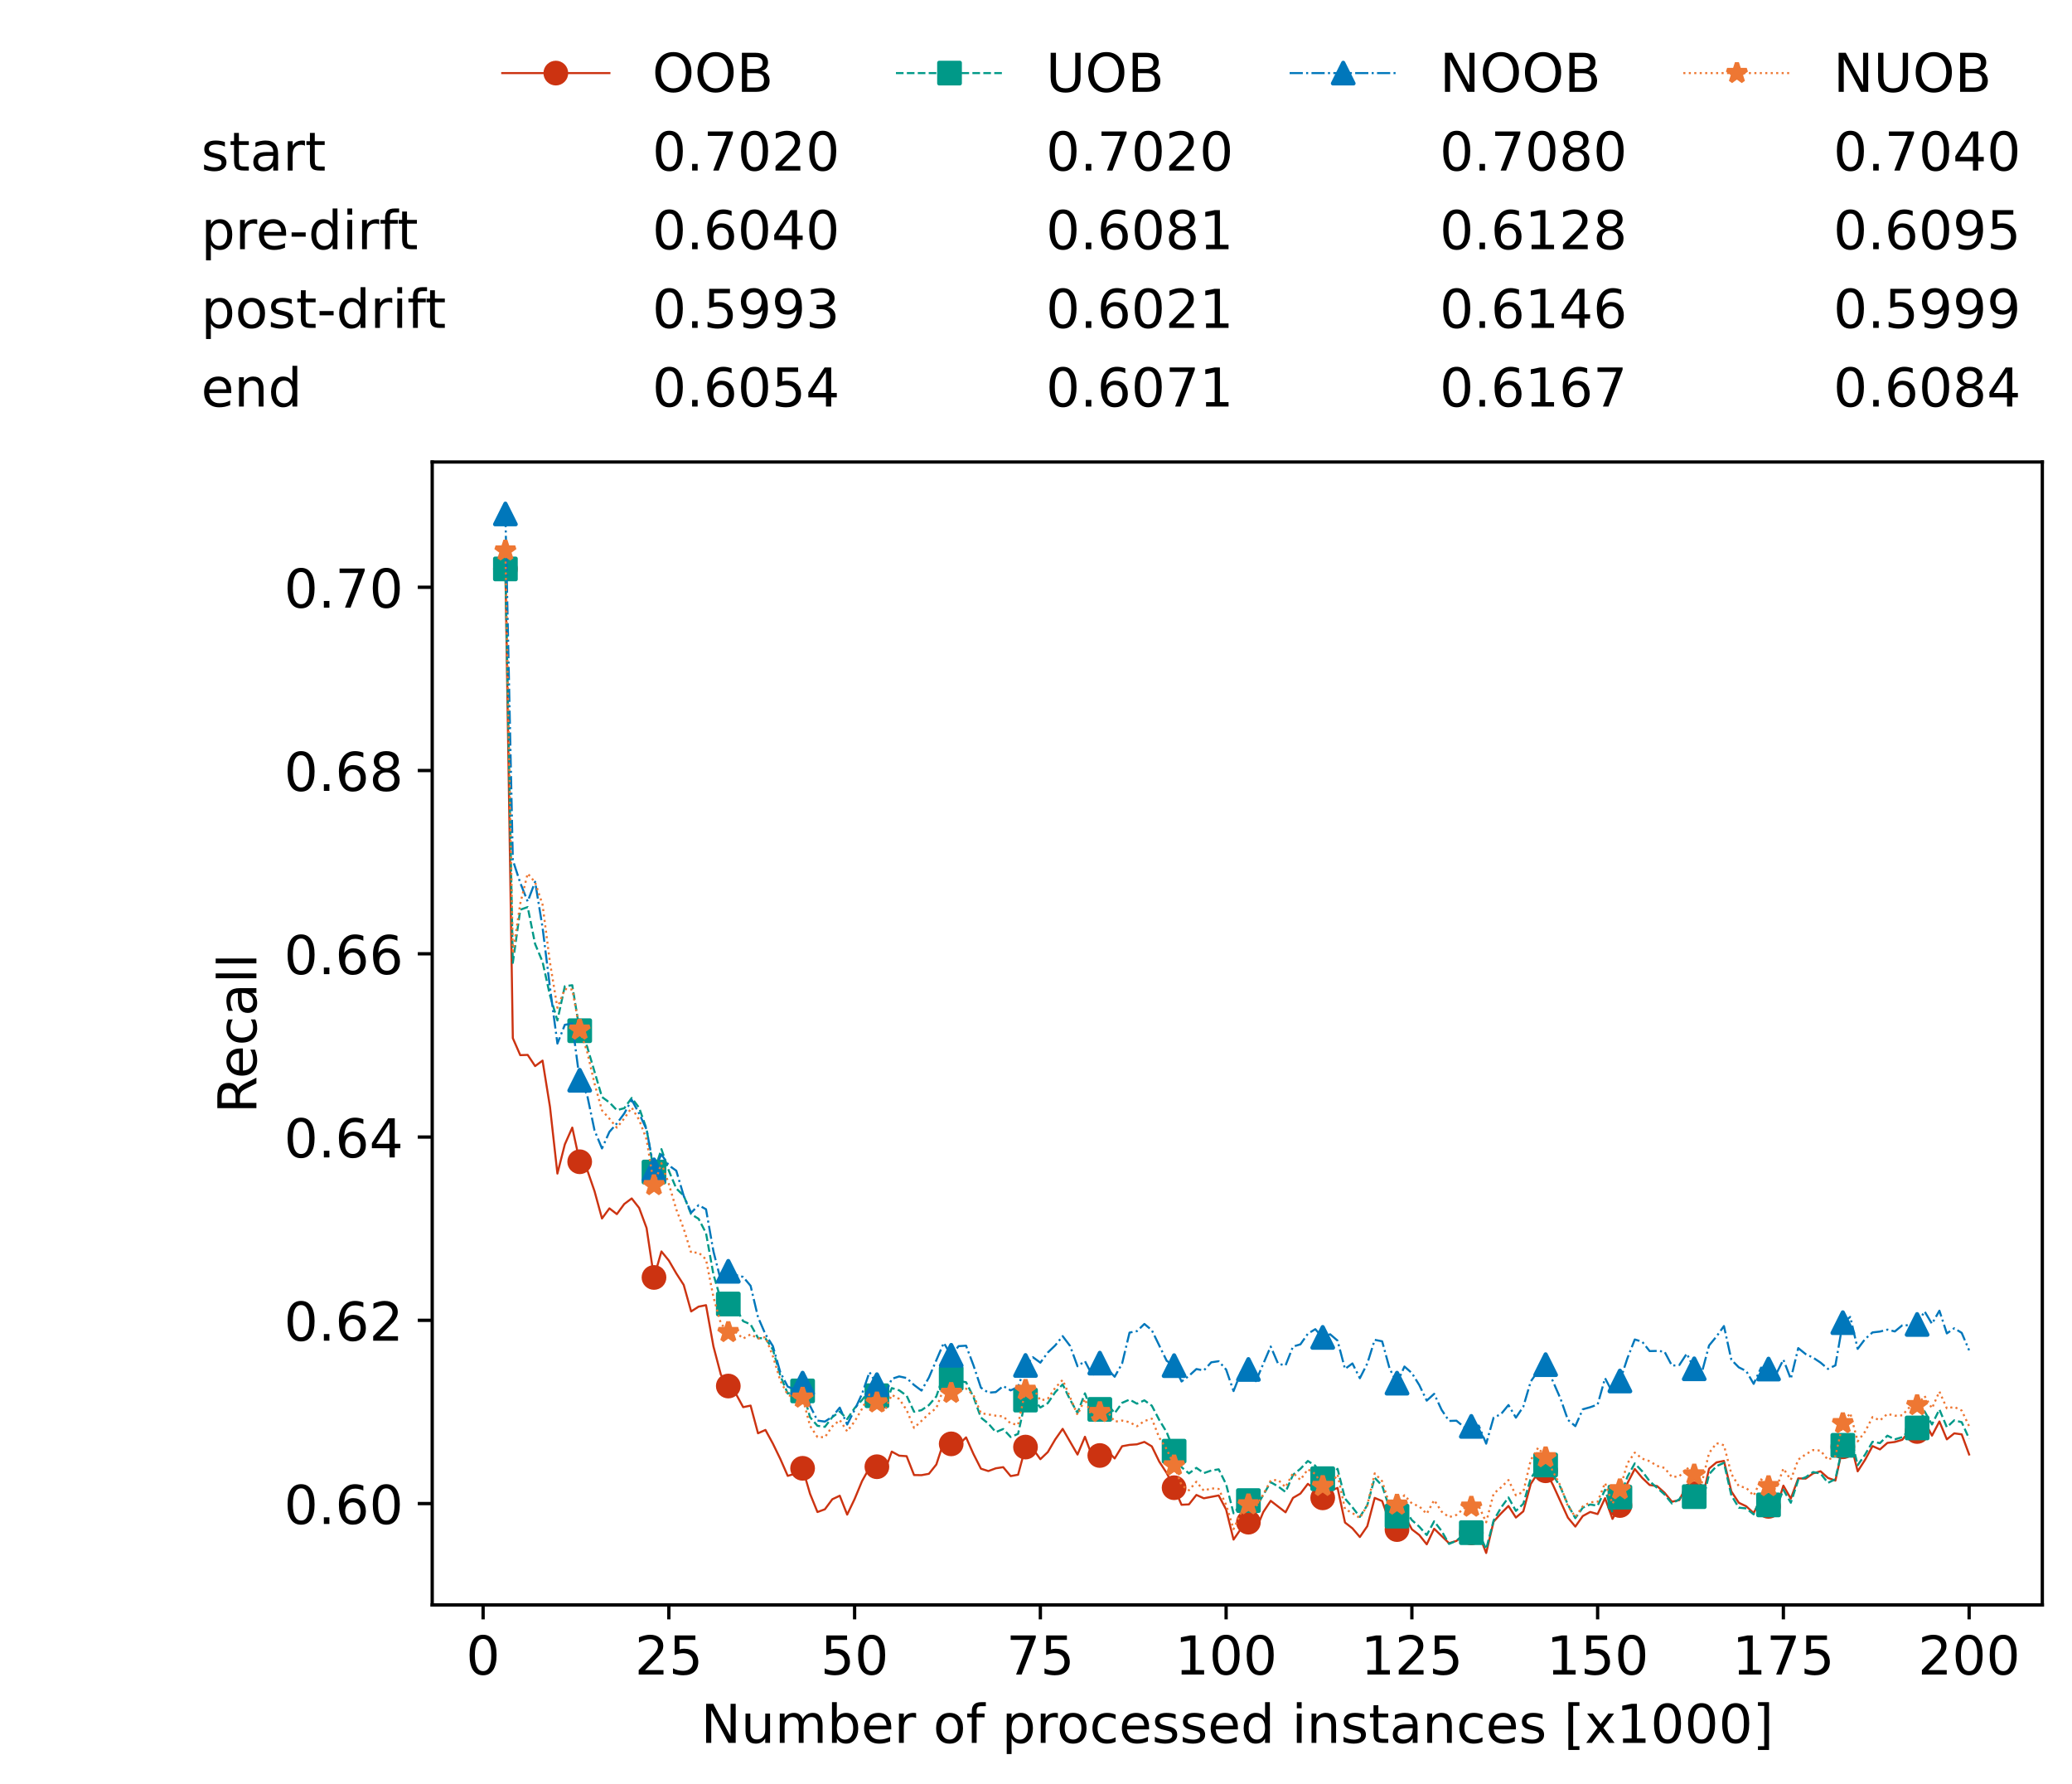 <?xml version="1.0" encoding="utf-8" standalone="no"?>
<!DOCTYPE svg PUBLIC "-//W3C//DTD SVG 1.1//EN"
  "http://www.w3.org/Graphics/SVG/1.1/DTD/svg11.dtd">
<!-- Created with matplotlib (https://matplotlib.org/) -->
<svg height="432.615pt" version="1.1" viewBox="0 0 502.65 432.615" width="502.65pt" xmlns="http://www.w3.org/2000/svg" xmlns:xlink="http://www.w3.org/1999/xlink">
 <defs>
  <style type="text/css">*{stroke-linecap:butt;stroke-linejoin:round;}</style>
 </defs>
 <g id="figure_1">
  <g id="patch_1">
   <path d="M 0 432.615 
L 502.65 432.615 
L 502.65 0 
L 0 0 
z
" style="fill:#ffffff;"/>
  </g>
  <g id="axes_1">
   <g id="patch_2">
    <path d="M 104.85 389.252 
L 495.45 389.252 
L 495.45 112.052 
L 104.85 112.052 
z
" style="fill:#ffffff;"/>
   </g>
   <g id="matplotlib.axis_1">
    <g id="xtick_1">
     <g id="line2d_1">
      <defs>
       <path d="M 0 0 
L 0 3.5 
" id="mbf488ce6af" style="stroke:#000000;stroke-width:0.8;"/>
      </defs>
      <g>
       <use style="stroke:#000000;stroke-width:0.8;" x="117.197" xlink:href="#mbf488ce6af" y="389.252"/>
      </g>
     </g>
     <g id="text_1">
      <!-- 0 -->
      <g transform="translate(113.061 406.13)scale(0.13 -0.13)">
       <defs>
        <path d="M 31.781 66.406 
Q 24.172 66.406 20.328 58.906 
Q 16.5 51.422 16.5 36.375 
Q 16.5 21.391 20.328 13.891 
Q 24.172 6.391 31.781 6.391 
Q 39.453 6.391 43.281 13.891 
Q 47.125 21.391 47.125 36.375 
Q 47.125 51.422 43.281 58.906 
Q 39.453 66.406 31.781 66.406 
z
M 31.781 74.219 
Q 44.047 74.219 50.516 64.516 
Q 56.984 54.828 56.984 36.375 
Q 56.984 17.969 50.516 8.266 
Q 44.047 -1.422 31.781 -1.422 
Q 19.531 -1.422 13.062 8.266 
Q 6.594 17.969 6.594 36.375 
Q 6.594 54.828 13.062 64.516 
Q 19.531 74.219 31.781 74.219 
z
" id="DejaVuSans-48"/>
       </defs>
       <use xlink:href="#DejaVuSans-48"/>
      </g>
     </g>
    </g>
    <g id="xtick_2">
     <g id="line2d_2">
      <g>
       <use style="stroke:#000000;stroke-width:0.8;" x="162.259" xlink:href="#mbf488ce6af" y="389.252"/>
      </g>
     </g>
     <g id="text_2">
      <!-- 25 -->
      <g transform="translate(153.988 406.13)scale(0.13 -0.13)">
       <defs>
        <path d="M 19.188 8.297 
L 53.609 8.297 
L 53.609 0 
L 7.328 0 
L 7.328 8.297 
Q 12.938 14.109 22.625 23.891 
Q 32.328 33.688 34.812 36.531 
Q 39.547 41.844 41.422 45.531 
Q 43.312 49.219 43.312 52.781 
Q 43.312 58.594 39.234 62.25 
Q 35.156 65.922 28.609 65.922 
Q 23.969 65.922 18.812 64.312 
Q 13.672 62.703 7.812 59.422 
L 7.812 69.391 
Q 13.766 71.781 18.938 73 
Q 24.125 74.219 28.422 74.219 
Q 39.75 74.219 46.484 68.547 
Q 53.219 62.891 53.219 53.422 
Q 53.219 48.922 51.531 44.891 
Q 49.859 40.875 45.406 35.406 
Q 44.188 33.984 37.641 27.219 
Q 31.109 20.453 19.188 8.297 
z
" id="DejaVuSans-50"/>
        <path d="M 10.797 72.906 
L 49.516 72.906 
L 49.516 64.594 
L 19.828 64.594 
L 19.828 46.734 
Q 21.969 47.469 24.109 47.828 
Q 26.266 48.188 28.422 48.188 
Q 40.625 48.188 47.75 41.5 
Q 54.891 34.812 54.891 23.391 
Q 54.891 11.625 47.562 5.094 
Q 40.234 -1.422 26.906 -1.422 
Q 22.312 -1.422 17.547 -0.641 
Q 12.797 0.141 7.719 1.703 
L 7.719 11.625 
Q 12.109 9.234 16.797 8.062 
Q 21.484 6.891 26.703 6.891 
Q 35.156 6.891 40.078 11.328 
Q 45.016 15.766 45.016 23.391 
Q 45.016 31 40.078 35.438 
Q 35.156 39.891 26.703 39.891 
Q 22.75 39.891 18.812 39.016 
Q 14.891 38.141 10.797 36.281 
z
" id="DejaVuSans-53"/>
       </defs>
       <use xlink:href="#DejaVuSans-50"/>
       <use x="63.623" xlink:href="#DejaVuSans-53"/>
      </g>
     </g>
    </g>
    <g id="xtick_3">
     <g id="line2d_3">
      <g>
       <use style="stroke:#000000;stroke-width:0.8;" x="207.322" xlink:href="#mbf488ce6af" y="389.252"/>
      </g>
     </g>
     <g id="text_3">
      <!-- 50 -->
      <g transform="translate(199.05 406.13)scale(0.13 -0.13)">
       <use xlink:href="#DejaVuSans-53"/>
       <use x="63.623" xlink:href="#DejaVuSans-48"/>
      </g>
     </g>
    </g>
    <g id="xtick_4">
     <g id="line2d_4">
      <g>
       <use style="stroke:#000000;stroke-width:0.8;" x="252.384" xlink:href="#mbf488ce6af" y="389.252"/>
      </g>
     </g>
     <g id="text_4">
      <!-- 75 -->
      <g transform="translate(244.113 406.13)scale(0.13 -0.13)">
       <defs>
        <path d="M 8.203 72.906 
L 55.078 72.906 
L 55.078 68.703 
L 28.609 0 
L 18.312 0 
L 43.219 64.594 
L 8.203 64.594 
z
" id="DejaVuSans-55"/>
       </defs>
       <use xlink:href="#DejaVuSans-55"/>
       <use x="63.623" xlink:href="#DejaVuSans-53"/>
      </g>
     </g>
    </g>
    <g id="xtick_5">
     <g id="line2d_5">
      <g>
       <use style="stroke:#000000;stroke-width:0.8;" x="297.446" xlink:href="#mbf488ce6af" y="389.252"/>
      </g>
     </g>
     <g id="text_5">
      <!-- 100 -->
      <g transform="translate(285.039 406.13)scale(0.13 -0.13)">
       <defs>
        <path d="M 12.406 8.297 
L 28.516 8.297 
L 28.516 63.922 
L 10.984 60.406 
L 10.984 69.391 
L 28.422 72.906 
L 38.281 72.906 
L 38.281 8.297 
L 54.391 8.297 
L 54.391 0 
L 12.406 0 
z
" id="DejaVuSans-49"/>
       </defs>
       <use xlink:href="#DejaVuSans-49"/>
       <use x="63.623" xlink:href="#DejaVuSans-48"/>
       <use x="127.246" xlink:href="#DejaVuSans-48"/>
      </g>
     </g>
    </g>
    <g id="xtick_6">
     <g id="line2d_6">
      <g>
       <use style="stroke:#000000;stroke-width:0.8;" x="342.509" xlink:href="#mbf488ce6af" y="389.252"/>
      </g>
     </g>
     <g id="text_6">
      <!-- 125 -->
      <g transform="translate(330.102 406.13)scale(0.13 -0.13)">
       <use xlink:href="#DejaVuSans-49"/>
       <use x="63.623" xlink:href="#DejaVuSans-50"/>
       <use x="127.246" xlink:href="#DejaVuSans-53"/>
      </g>
     </g>
    </g>
    <g id="xtick_7">
     <g id="line2d_7">
      <g>
       <use style="stroke:#000000;stroke-width:0.8;" x="387.571" xlink:href="#mbf488ce6af" y="389.252"/>
      </g>
     </g>
     <g id="text_7">
      <!-- 150 -->
      <g transform="translate(375.164 406.13)scale(0.13 -0.13)">
       <use xlink:href="#DejaVuSans-49"/>
       <use x="63.623" xlink:href="#DejaVuSans-53"/>
       <use x="127.246" xlink:href="#DejaVuSans-48"/>
      </g>
     </g>
    </g>
    <g id="xtick_8">
     <g id="line2d_8">
      <g>
       <use style="stroke:#000000;stroke-width:0.8;" x="432.633" xlink:href="#mbf488ce6af" y="389.252"/>
      </g>
     </g>
     <g id="text_8">
      <!-- 175 -->
      <g transform="translate(420.226 406.13)scale(0.13 -0.13)">
       <use xlink:href="#DejaVuSans-49"/>
       <use x="63.623" xlink:href="#DejaVuSans-55"/>
       <use x="127.246" xlink:href="#DejaVuSans-53"/>
      </g>
     </g>
    </g>
    <g id="xtick_9">
     <g id="line2d_9">
      <g>
       <use style="stroke:#000000;stroke-width:0.8;" x="477.695" xlink:href="#mbf488ce6af" y="389.252"/>
      </g>
     </g>
     <g id="text_9">
      <!-- 200 -->
      <g transform="translate(465.289 406.13)scale(0.13 -0.13)">
       <use xlink:href="#DejaVuSans-50"/>
       <use x="63.623" xlink:href="#DejaVuSans-48"/>
       <use x="127.246" xlink:href="#DejaVuSans-48"/>
      </g>
     </g>
    </g>
    <g id="text_10">
     <!-- Number of processed instances [x1000] -->
     <g transform="translate(170.025 422.711)scale(0.13 -0.13)">
      <defs>
       <path d="M 9.812 72.906 
L 23.094 72.906 
L 55.422 11.922 
L 55.422 72.906 
L 64.984 72.906 
L 64.984 0 
L 51.703 0 
L 19.391 60.984 
L 19.391 0 
L 9.812 0 
z
" id="DejaVuSans-78"/>
       <path d="M 8.5 21.578 
L 8.5 54.688 
L 17.484 54.688 
L 17.484 21.922 
Q 17.484 14.156 20.5 10.266 
Q 23.531 6.391 29.594 6.391 
Q 36.859 6.391 41.078 11.031 
Q 45.312 15.672 45.312 23.688 
L 45.312 54.688 
L 54.297 54.688 
L 54.297 0 
L 45.312 0 
L 45.312 8.406 
Q 42.047 3.422 37.719 1 
Q 33.406 -1.422 27.688 -1.422 
Q 18.266 -1.422 13.375 4.438 
Q 8.5 10.297 8.5 21.578 
z
M 31.109 56 
z
" id="DejaVuSans-117"/>
       <path d="M 52 44.188 
Q 55.375 50.25 60.062 53.125 
Q 64.75 56 71.094 56 
Q 79.641 56 84.281 50.016 
Q 88.922 44.047 88.922 33.016 
L 88.922 0 
L 79.891 0 
L 79.891 32.719 
Q 79.891 40.578 77.094 44.375 
Q 74.312 48.188 68.609 48.188 
Q 61.625 48.188 57.562 43.547 
Q 53.516 38.922 53.516 30.906 
L 53.516 0 
L 44.484 0 
L 44.484 32.719 
Q 44.484 40.625 41.703 44.406 
Q 38.922 48.188 33.109 48.188 
Q 26.219 48.188 22.156 43.531 
Q 18.109 38.875 18.109 30.906 
L 18.109 0 
L 9.078 0 
L 9.078 54.688 
L 18.109 54.688 
L 18.109 46.188 
Q 21.188 51.219 25.484 53.609 
Q 29.781 56 35.688 56 
Q 41.656 56 45.828 52.969 
Q 50 49.953 52 44.188 
z
" id="DejaVuSans-109"/>
       <path d="M 48.688 27.297 
Q 48.688 37.203 44.609 42.844 
Q 40.531 48.484 33.406 48.484 
Q 26.266 48.484 22.188 42.844 
Q 18.109 37.203 18.109 27.297 
Q 18.109 17.391 22.188 11.75 
Q 26.266 6.109 33.406 6.109 
Q 40.531 6.109 44.609 11.75 
Q 48.688 17.391 48.688 27.297 
z
M 18.109 46.391 
Q 20.953 51.266 25.266 53.625 
Q 29.594 56 35.594 56 
Q 45.562 56 51.781 48.094 
Q 58.016 40.188 58.016 27.297 
Q 58.016 14.406 51.781 6.484 
Q 45.562 -1.422 35.594 -1.422 
Q 29.594 -1.422 25.266 0.953 
Q 20.953 3.328 18.109 8.203 
L 18.109 0 
L 9.078 0 
L 9.078 75.984 
L 18.109 75.984 
z
" id="DejaVuSans-98"/>
       <path d="M 56.203 29.594 
L 56.203 25.203 
L 14.891 25.203 
Q 15.484 15.922 20.484 11.062 
Q 25.484 6.203 34.422 6.203 
Q 39.594 6.203 44.453 7.469 
Q 49.312 8.734 54.109 11.281 
L 54.109 2.781 
Q 49.266 0.734 44.188 -0.344 
Q 39.109 -1.422 33.891 -1.422 
Q 20.797 -1.422 13.156 6.188 
Q 5.516 13.812 5.516 26.812 
Q 5.516 40.234 12.766 48.109 
Q 20.016 56 32.328 56 
Q 43.359 56 49.781 48.891 
Q 56.203 41.797 56.203 29.594 
z
M 47.219 32.234 
Q 47.125 39.594 43.094 43.984 
Q 39.062 48.391 32.422 48.391 
Q 24.906 48.391 20.391 44.141 
Q 15.875 39.891 15.188 32.172 
z
" id="DejaVuSans-101"/>
       <path d="M 41.109 46.297 
Q 39.594 47.172 37.812 47.578 
Q 36.031 48 33.891 48 
Q 26.266 48 22.188 43.047 
Q 18.109 38.094 18.109 28.812 
L 18.109 0 
L 9.078 0 
L 9.078 54.688 
L 18.109 54.688 
L 18.109 46.188 
Q 20.953 51.172 25.484 53.578 
Q 30.031 56 36.531 56 
Q 37.453 56 38.578 55.875 
Q 39.703 55.766 41.062 55.516 
z
" id="DejaVuSans-114"/>
       <path id="DejaVuSans-32"/>
       <path d="M 30.609 48.391 
Q 23.391 48.391 19.188 42.75 
Q 14.984 37.109 14.984 27.297 
Q 14.984 17.484 19.156 11.844 
Q 23.344 6.203 30.609 6.203 
Q 37.797 6.203 41.984 11.859 
Q 46.188 17.531 46.188 27.297 
Q 46.188 37.016 41.984 42.703 
Q 37.797 48.391 30.609 48.391 
z
M 30.609 56 
Q 42.328 56 49.016 48.375 
Q 55.719 40.766 55.719 27.297 
Q 55.719 13.875 49.016 6.219 
Q 42.328 -1.422 30.609 -1.422 
Q 18.844 -1.422 12.172 6.219 
Q 5.516 13.875 5.516 27.297 
Q 5.516 40.766 12.172 48.375 
Q 18.844 56 30.609 56 
z
" id="DejaVuSans-111"/>
       <path d="M 37.109 75.984 
L 37.109 68.5 
L 28.516 68.5 
Q 23.688 68.5 21.797 66.547 
Q 19.922 64.594 19.922 59.516 
L 19.922 54.688 
L 34.719 54.688 
L 34.719 47.703 
L 19.922 47.703 
L 19.922 0 
L 10.891 0 
L 10.891 47.703 
L 2.297 47.703 
L 2.297 54.688 
L 10.891 54.688 
L 10.891 58.5 
Q 10.891 67.625 15.141 71.797 
Q 19.391 75.984 28.609 75.984 
z
" id="DejaVuSans-102"/>
       <path d="M 18.109 8.203 
L 18.109 -20.797 
L 9.078 -20.797 
L 9.078 54.688 
L 18.109 54.688 
L 18.109 46.391 
Q 20.953 51.266 25.266 53.625 
Q 29.594 56 35.594 56 
Q 45.562 56 51.781 48.094 
Q 58.016 40.188 58.016 27.297 
Q 58.016 14.406 51.781 6.484 
Q 45.562 -1.422 35.594 -1.422 
Q 29.594 -1.422 25.266 0.953 
Q 20.953 3.328 18.109 8.203 
z
M 48.688 27.297 
Q 48.688 37.203 44.609 42.844 
Q 40.531 48.484 33.406 48.484 
Q 26.266 48.484 22.188 42.844 
Q 18.109 37.203 18.109 27.297 
Q 18.109 17.391 22.188 11.75 
Q 26.266 6.109 33.406 6.109 
Q 40.531 6.109 44.609 11.75 
Q 48.688 17.391 48.688 27.297 
z
" id="DejaVuSans-112"/>
       <path d="M 48.781 52.594 
L 48.781 44.188 
Q 44.969 46.297 41.141 47.344 
Q 37.312 48.391 33.406 48.391 
Q 24.656 48.391 19.812 42.844 
Q 14.984 37.312 14.984 27.297 
Q 14.984 17.281 19.812 11.734 
Q 24.656 6.203 33.406 6.203 
Q 37.312 6.203 41.141 7.25 
Q 44.969 8.297 48.781 10.406 
L 48.781 2.094 
Q 45.016 0.344 40.984 -0.531 
Q 36.969 -1.422 32.422 -1.422 
Q 20.062 -1.422 12.781 6.344 
Q 5.516 14.109 5.516 27.297 
Q 5.516 40.672 12.859 48.328 
Q 20.219 56 33.016 56 
Q 37.156 56 41.109 55.141 
Q 45.062 54.297 48.781 52.594 
z
" id="DejaVuSans-99"/>
       <path d="M 44.281 53.078 
L 44.281 44.578 
Q 40.484 46.531 36.375 47.5 
Q 32.281 48.484 27.875 48.484 
Q 21.188 48.484 17.844 46.438 
Q 14.5 44.391 14.5 40.281 
Q 14.5 37.156 16.891 35.375 
Q 19.281 33.594 26.516 31.984 
L 29.594 31.297 
Q 39.156 29.25 43.188 25.516 
Q 47.219 21.781 47.219 15.094 
Q 47.219 7.469 41.188 3.016 
Q 35.156 -1.422 24.609 -1.422 
Q 20.219 -1.422 15.453 -0.562 
Q 10.688 0.297 5.422 2 
L 5.422 11.281 
Q 10.406 8.688 15.234 7.391 
Q 20.062 6.109 24.812 6.109 
Q 31.156 6.109 34.562 8.281 
Q 37.984 10.453 37.984 14.406 
Q 37.984 18.062 35.516 20.016 
Q 33.062 21.969 24.703 23.781 
L 21.578 24.516 
Q 13.234 26.266 9.516 29.906 
Q 5.812 33.547 5.812 39.891 
Q 5.812 47.609 11.281 51.797 
Q 16.75 56 26.812 56 
Q 31.781 56 36.172 55.266 
Q 40.578 54.547 44.281 53.078 
z
" id="DejaVuSans-115"/>
       <path d="M 45.406 46.391 
L 45.406 75.984 
L 54.391 75.984 
L 54.391 0 
L 45.406 0 
L 45.406 8.203 
Q 42.578 3.328 38.25 0.953 
Q 33.938 -1.422 27.875 -1.422 
Q 17.969 -1.422 11.734 6.484 
Q 5.516 14.406 5.516 27.297 
Q 5.516 40.188 11.734 48.094 
Q 17.969 56 27.875 56 
Q 33.938 56 38.25 53.625 
Q 42.578 51.266 45.406 46.391 
z
M 14.797 27.297 
Q 14.797 17.391 18.875 11.75 
Q 22.953 6.109 30.078 6.109 
Q 37.203 6.109 41.297 11.75 
Q 45.406 17.391 45.406 27.297 
Q 45.406 37.203 41.297 42.844 
Q 37.203 48.484 30.078 48.484 
Q 22.953 48.484 18.875 42.844 
Q 14.797 37.203 14.797 27.297 
z
" id="DejaVuSans-100"/>
       <path d="M 9.422 54.688 
L 18.406 54.688 
L 18.406 0 
L 9.422 0 
z
M 9.422 75.984 
L 18.406 75.984 
L 18.406 64.594 
L 9.422 64.594 
z
" id="DejaVuSans-105"/>
       <path d="M 54.891 33.016 
L 54.891 0 
L 45.906 0 
L 45.906 32.719 
Q 45.906 40.484 42.875 44.328 
Q 39.844 48.188 33.797 48.188 
Q 26.516 48.188 22.312 43.547 
Q 18.109 38.922 18.109 30.906 
L 18.109 0 
L 9.078 0 
L 9.078 54.688 
L 18.109 54.688 
L 18.109 46.188 
Q 21.344 51.125 25.703 53.562 
Q 30.078 56 35.797 56 
Q 45.219 56 50.047 50.172 
Q 54.891 44.344 54.891 33.016 
z
" id="DejaVuSans-110"/>
       <path d="M 18.312 70.219 
L 18.312 54.688 
L 36.812 54.688 
L 36.812 47.703 
L 18.312 47.703 
L 18.312 18.016 
Q 18.312 11.328 20.141 9.422 
Q 21.969 7.516 27.594 7.516 
L 36.812 7.516 
L 36.812 0 
L 27.594 0 
Q 17.188 0 13.234 3.875 
Q 9.281 7.766 9.281 18.016 
L 9.281 47.703 
L 2.688 47.703 
L 2.688 54.688 
L 9.281 54.688 
L 9.281 70.219 
z
" id="DejaVuSans-116"/>
       <path d="M 34.281 27.484 
Q 23.391 27.484 19.188 25 
Q 14.984 22.516 14.984 16.5 
Q 14.984 11.719 18.141 8.906 
Q 21.297 6.109 26.703 6.109 
Q 34.188 6.109 38.703 11.406 
Q 43.219 16.703 43.219 25.484 
L 43.219 27.484 
z
M 52.203 31.203 
L 52.203 0 
L 43.219 0 
L 43.219 8.297 
Q 40.141 3.328 35.547 0.953 
Q 30.953 -1.422 24.312 -1.422 
Q 15.922 -1.422 10.953 3.297 
Q 6 8.016 6 15.922 
Q 6 25.141 12.172 29.828 
Q 18.359 34.516 30.609 34.516 
L 43.219 34.516 
L 43.219 35.406 
Q 43.219 41.609 39.141 45 
Q 35.062 48.391 27.688 48.391 
Q 23 48.391 18.547 47.266 
Q 14.109 46.141 10.016 43.891 
L 10.016 52.203 
Q 14.938 54.109 19.578 55.047 
Q 24.219 56 28.609 56 
Q 40.484 56 46.344 49.844 
Q 52.203 43.703 52.203 31.203 
z
" id="DejaVuSans-97"/>
       <path d="M 8.594 75.984 
L 29.297 75.984 
L 29.297 69 
L 17.578 69 
L 17.578 -6.203 
L 29.297 -6.203 
L 29.297 -13.188 
L 8.594 -13.188 
z
" id="DejaVuSans-91"/>
       <path d="M 54.891 54.688 
L 35.109 28.078 
L 55.906 0 
L 45.312 0 
L 29.391 21.484 
L 13.484 0 
L 2.875 0 
L 24.125 28.609 
L 4.688 54.688 
L 15.281 54.688 
L 29.781 35.203 
L 44.281 54.688 
z
" id="DejaVuSans-120"/>
       <path d="M 30.422 75.984 
L 30.422 -13.188 
L 9.719 -13.188 
L 9.719 -6.203 
L 21.391 -6.203 
L 21.391 69 
L 9.719 69 
L 9.719 75.984 
z
" id="DejaVuSans-93"/>
      </defs>
      <use xlink:href="#DejaVuSans-78"/>
      <use x="74.805" xlink:href="#DejaVuSans-117"/>
      <use x="138.184" xlink:href="#DejaVuSans-109"/>
      <use x="235.596" xlink:href="#DejaVuSans-98"/>
      <use x="299.072" xlink:href="#DejaVuSans-101"/>
      <use x="360.596" xlink:href="#DejaVuSans-114"/>
      <use x="401.709" xlink:href="#DejaVuSans-32"/>
      <use x="433.496" xlink:href="#DejaVuSans-111"/>
      <use x="494.678" xlink:href="#DejaVuSans-102"/>
      <use x="529.883" xlink:href="#DejaVuSans-32"/>
      <use x="561.67" xlink:href="#DejaVuSans-112"/>
      <use x="625.146" xlink:href="#DejaVuSans-114"/>
      <use x="664.01" xlink:href="#DejaVuSans-111"/>
      <use x="725.191" xlink:href="#DejaVuSans-99"/>
      <use x="780.172" xlink:href="#DejaVuSans-101"/>
      <use x="841.695" xlink:href="#DejaVuSans-115"/>
      <use x="893.795" xlink:href="#DejaVuSans-115"/>
      <use x="945.895" xlink:href="#DejaVuSans-101"/>
      <use x="1007.418" xlink:href="#DejaVuSans-100"/>
      <use x="1070.895" xlink:href="#DejaVuSans-32"/>
      <use x="1102.682" xlink:href="#DejaVuSans-105"/>
      <use x="1130.465" xlink:href="#DejaVuSans-110"/>
      <use x="1193.844" xlink:href="#DejaVuSans-115"/>
      <use x="1245.943" xlink:href="#DejaVuSans-116"/>
      <use x="1285.152" xlink:href="#DejaVuSans-97"/>
      <use x="1346.432" xlink:href="#DejaVuSans-110"/>
      <use x="1409.811" xlink:href="#DejaVuSans-99"/>
      <use x="1464.791" xlink:href="#DejaVuSans-101"/>
      <use x="1526.314" xlink:href="#DejaVuSans-115"/>
      <use x="1578.414" xlink:href="#DejaVuSans-32"/>
      <use x="1610.201" xlink:href="#DejaVuSans-91"/>
      <use x="1649.215" xlink:href="#DejaVuSans-120"/>
      <use x="1708.395" xlink:href="#DejaVuSans-49"/>
      <use x="1772.018" xlink:href="#DejaVuSans-48"/>
      <use x="1835.641" xlink:href="#DejaVuSans-48"/>
      <use x="1899.264" xlink:href="#DejaVuSans-48"/>
      <use x="1962.887" xlink:href="#DejaVuSans-93"/>
     </g>
    </g>
   </g>
   <g id="matplotlib.axis_2">
    <g id="ytick_1">
     <g id="line2d_10">
      <defs>
       <path d="M 0 0 
L -3.5 0 
" id="m7c4e8841a0" style="stroke:#000000;stroke-width:0.8;"/>
      </defs>
      <g>
       <use style="stroke:#000000;stroke-width:0.8;" x="104.85" xlink:href="#m7c4e8841a0" y="364.671"/>
      </g>
     </g>
     <g id="text_11">
      <!-- 0.60 -->
      <g transform="translate(68.905 369.61)scale(0.13 -0.13)">
       <defs>
        <path d="M 10.688 12.406 
L 21 12.406 
L 21 0 
L 10.688 0 
z
" id="DejaVuSans-46"/>
        <path d="M 33.016 40.375 
Q 26.375 40.375 22.484 35.828 
Q 18.609 31.297 18.609 23.391 
Q 18.609 15.531 22.484 10.953 
Q 26.375 6.391 33.016 6.391 
Q 39.656 6.391 43.531 10.953 
Q 47.406 15.531 47.406 23.391 
Q 47.406 31.297 43.531 35.828 
Q 39.656 40.375 33.016 40.375 
z
M 52.594 71.297 
L 52.594 62.312 
Q 48.875 64.062 45.094 64.984 
Q 41.312 65.922 37.594 65.922 
Q 27.828 65.922 22.672 59.328 
Q 17.531 52.734 16.797 39.406 
Q 19.672 43.656 24.016 45.922 
Q 28.375 48.188 33.594 48.188 
Q 44.578 48.188 50.953 41.516 
Q 57.328 34.859 57.328 23.391 
Q 57.328 12.156 50.688 5.359 
Q 44.047 -1.422 33.016 -1.422 
Q 20.359 -1.422 13.672 8.266 
Q 6.984 17.969 6.984 36.375 
Q 6.984 53.656 15.188 63.938 
Q 23.391 74.219 37.203 74.219 
Q 40.922 74.219 44.703 73.484 
Q 48.484 72.75 52.594 71.297 
z
" id="DejaVuSans-54"/>
       </defs>
       <use xlink:href="#DejaVuSans-48"/>
       <use x="63.623" xlink:href="#DejaVuSans-46"/>
       <use x="95.41" xlink:href="#DejaVuSans-54"/>
       <use x="159.033" xlink:href="#DejaVuSans-48"/>
      </g>
     </g>
    </g>
    <g id="ytick_2">
     <g id="line2d_11">
      <g>
       <use style="stroke:#000000;stroke-width:0.8;" x="104.85" xlink:href="#m7c4e8841a0" y="320.223"/>
      </g>
     </g>
     <g id="text_12">
      <!-- 0.62 -->
      <g transform="translate(68.905 325.162)scale(0.13 -0.13)">
       <use xlink:href="#DejaVuSans-48"/>
       <use x="63.623" xlink:href="#DejaVuSans-46"/>
       <use x="95.41" xlink:href="#DejaVuSans-54"/>
       <use x="159.033" xlink:href="#DejaVuSans-50"/>
      </g>
     </g>
    </g>
    <g id="ytick_3">
     <g id="line2d_12">
      <g>
       <use style="stroke:#000000;stroke-width:0.8;" x="104.85" xlink:href="#m7c4e8841a0" y="275.775"/>
      </g>
     </g>
     <g id="text_13">
      <!-- 0.64 -->
      <g transform="translate(68.905 280.714)scale(0.13 -0.13)">
       <defs>
        <path d="M 37.797 64.312 
L 12.891 25.391 
L 37.797 25.391 
z
M 35.203 72.906 
L 47.609 72.906 
L 47.609 25.391 
L 58.016 25.391 
L 58.016 17.188 
L 47.609 17.188 
L 47.609 0 
L 37.797 0 
L 37.797 17.188 
L 4.891 17.188 
L 4.891 26.703 
z
" id="DejaVuSans-52"/>
       </defs>
       <use xlink:href="#DejaVuSans-48"/>
       <use x="63.623" xlink:href="#DejaVuSans-46"/>
       <use x="95.41" xlink:href="#DejaVuSans-54"/>
       <use x="159.033" xlink:href="#DejaVuSans-52"/>
      </g>
     </g>
    </g>
    <g id="ytick_4">
     <g id="line2d_13">
      <g>
       <use style="stroke:#000000;stroke-width:0.8;" x="104.85" xlink:href="#m7c4e8841a0" y="231.327"/>
      </g>
     </g>
     <g id="text_14">
      <!-- 0.66 -->
      <g transform="translate(68.905 236.266)scale(0.13 -0.13)">
       <use xlink:href="#DejaVuSans-48"/>
       <use x="63.623" xlink:href="#DejaVuSans-46"/>
       <use x="95.41" xlink:href="#DejaVuSans-54"/>
       <use x="159.033" xlink:href="#DejaVuSans-54"/>
      </g>
     </g>
    </g>
    <g id="ytick_5">
     <g id="line2d_14">
      <g>
       <use style="stroke:#000000;stroke-width:0.8;" x="104.85" xlink:href="#m7c4e8841a0" y="186.879"/>
      </g>
     </g>
     <g id="text_15">
      <!-- 0.68 -->
      <g transform="translate(68.905 191.818)scale(0.13 -0.13)">
       <defs>
        <path d="M 31.781 34.625 
Q 24.75 34.625 20.719 30.859 
Q 16.703 27.094 16.703 20.516 
Q 16.703 13.922 20.719 10.156 
Q 24.75 6.391 31.781 6.391 
Q 38.812 6.391 42.859 10.172 
Q 46.922 13.969 46.922 20.516 
Q 46.922 27.094 42.891 30.859 
Q 38.875 34.625 31.781 34.625 
z
M 21.922 38.812 
Q 15.578 40.375 12.031 44.719 
Q 8.5 49.078 8.5 55.328 
Q 8.5 64.062 14.719 69.141 
Q 20.953 74.219 31.781 74.219 
Q 42.672 74.219 48.875 69.141 
Q 55.078 64.062 55.078 55.328 
Q 55.078 49.078 51.531 44.719 
Q 48 40.375 41.703 38.812 
Q 48.828 37.156 52.797 32.312 
Q 56.781 27.484 56.781 20.516 
Q 56.781 9.906 50.312 4.234 
Q 43.844 -1.422 31.781 -1.422 
Q 19.734 -1.422 13.25 4.234 
Q 6.781 9.906 6.781 20.516 
Q 6.781 27.484 10.781 32.312 
Q 14.797 37.156 21.922 38.812 
z
M 18.312 54.391 
Q 18.312 48.734 21.844 45.562 
Q 25.391 42.391 31.781 42.391 
Q 38.141 42.391 41.719 45.562 
Q 45.312 48.734 45.312 54.391 
Q 45.312 60.062 41.719 63.234 
Q 38.141 66.406 31.781 66.406 
Q 25.391 66.406 21.844 63.234 
Q 18.312 60.062 18.312 54.391 
z
" id="DejaVuSans-56"/>
       </defs>
       <use xlink:href="#DejaVuSans-48"/>
       <use x="63.623" xlink:href="#DejaVuSans-46"/>
       <use x="95.41" xlink:href="#DejaVuSans-54"/>
       <use x="159.033" xlink:href="#DejaVuSans-56"/>
      </g>
     </g>
    </g>
    <g id="ytick_6">
     <g id="line2d_15">
      <g>
       <use style="stroke:#000000;stroke-width:0.8;" x="104.85" xlink:href="#m7c4e8841a0" y="142.431"/>
      </g>
     </g>
     <g id="text_16">
      <!-- 0.70 -->
      <g transform="translate(68.905 147.37)scale(0.13 -0.13)">
       <use xlink:href="#DejaVuSans-48"/>
       <use x="63.623" xlink:href="#DejaVuSans-46"/>
       <use x="95.41" xlink:href="#DejaVuSans-55"/>
       <use x="159.033" xlink:href="#DejaVuSans-48"/>
      </g>
     </g>
    </g>
    <g id="text_17">
     <!-- Recall -->
     <g transform="translate(62.201 270.044)rotate(-90)scale(0.13 -0.13)">
      <defs>
       <path d="M 44.391 34.188 
Q 47.562 33.109 50.562 29.594 
Q 53.562 26.078 56.594 19.922 
L 66.609 0 
L 56 0 
L 46.688 18.703 
Q 43.062 26.031 39.672 28.422 
Q 36.281 30.812 30.422 30.812 
L 19.672 30.812 
L 19.672 0 
L 9.812 0 
L 9.812 72.906 
L 32.078 72.906 
Q 44.578 72.906 50.734 67.672 
Q 56.891 62.453 56.891 51.906 
Q 56.891 45.016 53.688 40.469 
Q 50.484 35.938 44.391 34.188 
z
M 19.672 64.797 
L 19.672 38.922 
L 32.078 38.922 
Q 39.203 38.922 42.844 42.219 
Q 46.484 45.516 46.484 51.906 
Q 46.484 58.297 42.844 61.547 
Q 39.203 64.797 32.078 64.797 
z
" id="DejaVuSans-82"/>
       <path d="M 9.422 75.984 
L 18.406 75.984 
L 18.406 0 
L 9.422 0 
z
" id="DejaVuSans-108"/>
      </defs>
      <use xlink:href="#DejaVuSans-82"/>
      <use x="64.982" xlink:href="#DejaVuSans-101"/>
      <use x="126.506" xlink:href="#DejaVuSans-99"/>
      <use x="181.486" xlink:href="#DejaVuSans-97"/>
      <use x="242.766" xlink:href="#DejaVuSans-108"/>
      <use x="270.549" xlink:href="#DejaVuSans-108"/>
     </g>
    </g>
   </g>
   <g id="line2d_16"/>
   <g id="line2d_17"/>
   <g id="line2d_18"/>
   <g id="line2d_19"/>
   <g id="line2d_20"/>
   <g id="line2d_21">
    <path clip-path="url(#p88445a6b21)" d="M 122.605 137.986 
L 124.407 251.785 
L 126.21 255.911 
L 128.012 255.85 
L 129.815 258.565 
L 131.617 257.232 
L 133.419 268.442 
L 135.222 284.632 
L 137.024 277.55 
L 138.827 273.476 
L 140.629 281.766 
L 142.432 283.689 
L 144.234 288.922 
L 146.037 295.521 
L 147.839 293.07 
L 149.642 294.465 
L 151.444 292.007 
L 153.247 290.665 
L 155.049 292.96 
L 156.852 297.825 
L 158.654 309.826 
L 160.457 303.516 
L 162.259 305.737 
L 164.062 308.84 
L 165.864 311.642 
L 167.667 318.068 
L 169.469 316.907 
L 171.272 316.549 
L 173.074 326.543 
L 174.877 333.395 
L 176.679 336.162 
L 178.482 337.969 
L 180.284 341.283 
L 182.087 340.905 
L 183.889 347.616 
L 185.692 346.812 
L 187.494 350.127 
L 189.297 353.842 
L 191.099 357.951 
L 192.902 357.414 
L 194.704 356.115 
L 196.507 362.291 
L 198.309 366.717 
L 200.112 366.054 
L 201.914 363.62 
L 203.717 362.766 
L 205.519 367.342 
L 207.322 363.56 
L 209.124 359.22 
L 210.927 355.983 
L 212.729 355.73 
L 214.532 357.005 
L 216.334 352.062 
L 218.137 353.048 
L 219.939 353.174 
L 221.742 357.749 
L 223.544 357.777 
L 225.347 357.447 
L 227.149 355.189 
L 228.952 349.685 
L 230.754 350.186 
L 232.557 350.414 
L 234.359 348.618 
L 236.162 352.658 
L 237.964 356.204 
L 239.767 356.785 
L 241.569 356.113 
L 243.372 355.838 
L 245.174 358.005 
L 246.976 357.673 
L 248.779 350.963 
L 250.581 351.396 
L 252.384 353.903 
L 254.186 352.185 
L 255.989 349.113 
L 257.791 346.548 
L 261.396 352.777 
L 263.199 348.467 
L 265.001 353.321 
L 266.804 353.007 
L 268.606 351.811 
L 270.409 353.727 
L 272.211 350.762 
L 274.014 350.429 
L 275.816 350.295 
L 277.619 349.716 
L 279.421 350.792 
L 281.224 354.486 
L 283.026 357.251 
L 284.829 360.821 
L 286.631 364.959 
L 288.434 364.862 
L 290.236 362.575 
L 292.039 363.385 
L 295.644 362.699 
L 297.446 366.117 
L 299.249 373.402 
L 301.051 370.781 
L 302.854 369.182 
L 304.656 371.077 
L 306.459 366.73 
L 308.261 363.998 
L 311.866 366.785 
L 313.669 363.292 
L 315.471 362.243 
L 317.274 359.885 
L 319.076 361.251 
L 320.879 363.28 
L 322.681 361.602 
L 324.484 360.866 
L 326.286 369.264 
L 328.089 370.672 
L 329.891 372.781 
L 331.694 370.152 
L 333.496 363.296 
L 335.299 364.059 
L 337.101 369.117 
L 338.904 370.977 
L 340.706 367.543 
L 342.509 370.914 
L 344.311 372.297 
L 346.114 374.55 
L 347.916 370.773 
L 351.521 374.271 
L 353.324 373.73 
L 355.126 372.161 
L 356.928 371.767 
L 358.731 372.021 
L 360.533 376.652 
L 362.336 369.046 
L 364.138 367.059 
L 365.941 365.25 
L 367.743 368.06 
L 369.546 366.545 
L 371.348 359.915 
L 373.151 357.123 
L 374.953 356.716 
L 376.756 360.183 
L 380.361 368.084 
L 382.163 370.247 
L 383.966 367.694 
L 385.768 366.702 
L 387.571 367.21 
L 389.373 363.351 
L 391.176 368.39 
L 392.978 365.144 
L 394.781 359.778 
L 396.583 356.278 
L 398.386 358.43 
L 400.188 360.161 
L 401.991 360.422 
L 403.793 362.023 
L 405.596 364.213 
L 407.398 363.834 
L 409.201 360.199 
L 412.806 364.259 
L 414.608 356.197 
L 416.411 354.676 
L 418.213 354.315 
L 420.016 361.728 
L 421.818 364.47 
L 423.621 365.325 
L 425.423 366.973 
L 427.226 363.463 
L 429.028 365.346 
L 430.831 366.105 
L 432.633 360.318 
L 434.436 363.461 
L 436.238 358.559 
L 438.041 358.613 
L 439.843 357.346 
L 441.646 356.836 
L 443.448 358.453 
L 445.251 359.09 
L 447.053 350.901 
L 448.856 349.547 
L 450.658 356.847 
L 452.461 354.041 
L 454.263 350.726 
L 456.066 351.533 
L 457.868 349.948 
L 459.671 349.728 
L 461.473 349.204 
L 463.276 346.964 
L 465.078 347.186 
L 466.881 344.745 
L 468.683 348.19 
L 470.485 344.756 
L 472.288 349.092 
L 474.09 347.634 
L 475.893 347.879 
L 477.695 352.758 
L 477.695 352.758 
" style="fill:none;stroke:#cc3311;stroke-linecap:square;stroke-width:0.5;"/>
    <defs>
     <path d="M 0 2.5 
C 0.663 2.5 1.299 2.237 1.768 1.768 
C 2.237 1.299 2.5 0.663 2.5 0 
C 2.5 -0.663 2.237 -1.299 1.768 -1.768 
C 1.299 -2.237 0.663 -2.5 0 -2.5 
C -0.663 -2.5 -1.299 -2.237 -1.768 -1.768 
C -2.237 -1.299 -2.5 -0.663 -2.5 0 
C -2.5 0.663 -2.237 1.299 -1.768 1.768 
C -1.299 2.237 -0.663 2.5 0 2.5 
z
" id="m9065da97c1" style="stroke:#cc3311;"/>
    </defs>
    <g clip-path="url(#p88445a6b21)">
     <use style="fill:#cc3311;stroke:#cc3311;" x="122.605" xlink:href="#m9065da97c1" y="137.986"/>
     <use style="fill:#cc3311;stroke:#cc3311;" x="140.629" xlink:href="#m9065da97c1" y="281.766"/>
     <use style="fill:#cc3311;stroke:#cc3311;" x="158.654" xlink:href="#m9065da97c1" y="309.826"/>
     <use style="fill:#cc3311;stroke:#cc3311;" x="176.679" xlink:href="#m9065da97c1" y="336.162"/>
     <use style="fill:#cc3311;stroke:#cc3311;" x="194.704" xlink:href="#m9065da97c1" y="356.115"/>
     <use style="fill:#cc3311;stroke:#cc3311;" x="212.729" xlink:href="#m9065da97c1" y="355.73"/>
     <use style="fill:#cc3311;stroke:#cc3311;" x="230.754" xlink:href="#m9065da97c1" y="350.186"/>
     <use style="fill:#cc3311;stroke:#cc3311;" x="248.779" xlink:href="#m9065da97c1" y="350.963"/>
     <use style="fill:#cc3311;stroke:#cc3311;" x="266.804" xlink:href="#m9065da97c1" y="353.007"/>
     <use style="fill:#cc3311;stroke:#cc3311;" x="284.829" xlink:href="#m9065da97c1" y="360.821"/>
     <use style="fill:#cc3311;stroke:#cc3311;" x="302.854" xlink:href="#m9065da97c1" y="369.182"/>
     <use style="fill:#cc3311;stroke:#cc3311;" x="320.879" xlink:href="#m9065da97c1" y="363.28"/>
     <use style="fill:#cc3311;stroke:#cc3311;" x="338.904" xlink:href="#m9065da97c1" y="370.977"/>
     <use style="fill:#cc3311;stroke:#cc3311;" x="356.928" xlink:href="#m9065da97c1" y="371.767"/>
     <use style="fill:#cc3311;stroke:#cc3311;" x="374.953" xlink:href="#m9065da97c1" y="356.716"/>
     <use style="fill:#cc3311;stroke:#cc3311;" x="392.978" xlink:href="#m9065da97c1" y="365.144"/>
     <use style="fill:#cc3311;stroke:#cc3311;" x="411.003" xlink:href="#m9065da97c1" y="362.298"/>
     <use style="fill:#cc3311;stroke:#cc3311;" x="429.028" xlink:href="#m9065da97c1" y="365.346"/>
     <use style="fill:#cc3311;stroke:#cc3311;" x="447.053" xlink:href="#m9065da97c1" y="350.901"/>
     <use style="fill:#cc3311;stroke:#cc3311;" x="465.078" xlink:href="#m9065da97c1" y="347.186"/>
    </g>
   </g>
   <g id="line2d_22"/>
   <g id="line2d_23"/>
   <g id="line2d_24"/>
   <g id="line2d_25"/>
   <g id="line2d_26">
    <path clip-path="url(#p88445a6b21)" d="M 122.605 137.986 
L 124.407 233.531 
L 126.21 220.637 
L 128.012 219.997 
L 129.815 228.949 
L 131.617 233.262 
L 133.419 241.43 
L 135.222 247.5 
L 137.024 239.187 
L 138.827 238.949 
L 140.629 249.982 
L 142.432 253.841 
L 146.037 266.064 
L 147.839 267.387 
L 149.642 269.246 
L 151.444 268.783 
L 153.247 266.286 
L 155.049 268.687 
L 156.852 273.818 
L 158.654 284.263 
L 160.457 278.706 
L 162.259 283.961 
L 164.062 288.254 
L 165.864 289.981 
L 167.667 294.498 
L 169.469 295.6 
L 171.272 299.064 
L 173.074 309.095 
L 174.877 315.259 
L 176.679 316.268 
L 178.482 317.136 
L 180.284 320.425 
L 182.087 321.214 
L 183.889 324.513 
L 185.692 324.622 
L 187.494 327.284 
L 189.297 333.632 
L 191.099 337.996 
L 192.902 337.315 
L 194.704 337.346 
L 196.507 343.716 
L 198.309 345.801 
L 200.112 346.06 
L 201.914 343.7 
L 203.717 342.339 
L 205.519 344.171 
L 207.322 341.525 
L 209.124 339.558 
L 210.927 337.233 
L 212.729 338.515 
L 214.532 341.383 
L 216.334 336.66 
L 218.137 337.202 
L 219.939 338.501 
L 221.742 342.4 
L 223.544 342.021 
L 225.347 340.788 
L 227.149 338.682 
L 228.952 333.336 
L 230.754 334.281 
L 232.557 334.921 
L 234.359 335.24 
L 236.162 338.824 
L 237.964 343.826 
L 239.767 345.265 
L 241.569 347.337 
L 243.372 346.587 
L 245.174 348.529 
L 246.976 347.768 
L 248.779 339.572 
L 250.581 339.123 
L 252.384 341.373 
L 254.186 340.315 
L 255.989 337.659 
L 257.791 335.77 
L 259.594 339.476 
L 261.396 342.672 
L 263.199 337.93 
L 265.001 342.799 
L 266.804 341.823 
L 268.606 340.405 
L 270.409 342.755 
L 272.211 340.239 
L 274.014 339.447 
L 275.816 340.435 
L 277.619 339.632 
L 279.421 340.926 
L 281.224 344.386 
L 283.026 347.355 
L 284.829 351.958 
L 286.631 355.846 
L 288.434 357.347 
L 290.236 356.009 
L 292.039 357.283 
L 293.841 356.649 
L 295.644 356.36 
L 297.446 359.98 
L 299.249 367.03 
L 301.051 364.884 
L 302.854 363.947 
L 304.656 365.647 
L 308.261 359.487 
L 310.064 360.515 
L 311.866 361.854 
L 313.669 357.702 
L 315.471 356.236 
L 317.274 354.337 
L 319.076 355.481 
L 320.879 358.639 
L 322.681 357.866 
L 324.484 356.243 
L 326.286 363.468 
L 328.089 365.564 
L 329.891 367.909 
L 331.694 365.052 
L 333.496 358.419 
L 335.299 360.336 
L 337.101 365.837 
L 338.904 367.71 
L 340.706 365.996 
L 342.509 368.674 
L 344.311 370.28 
L 346.114 372.302 
L 347.916 368.967 
L 349.719 371.317 
L 351.521 374.455 
L 353.324 373.691 
L 355.126 372.116 
L 356.928 371.718 
L 358.731 371.75 
L 360.533 375.71 
L 362.336 368.793 
L 364.138 365.655 
L 365.941 363.189 
L 367.743 366.451 
L 369.546 364.71 
L 371.348 358.52 
L 373.151 355.947 
L 374.953 355.31 
L 376.756 357.721 
L 378.558 360.715 
L 380.361 364.95 
L 382.163 368.21 
L 383.966 365.661 
L 385.768 364.896 
L 387.571 365.185 
L 389.373 361.319 
L 391.176 366.811 
L 392.978 363.107 
L 394.781 358.199 
L 396.583 354.923 
L 398.386 356.839 
L 400.188 359.25 
L 403.793 362.444 
L 405.596 364.647 
L 407.398 363.618 
L 409.201 360.66 
L 412.806 365.167 
L 414.608 357.544 
L 416.411 355.588 
L 418.213 354.797 
L 420.016 362.691 
L 421.818 365.655 
L 423.621 365.843 
L 425.423 367.284 
L 427.226 362.882 
L 429.028 364.993 
L 430.831 365.957 
L 432.633 361.31 
L 434.436 364.469 
L 436.238 358.921 
L 438.041 358.29 
L 439.843 357.027 
L 441.646 357.371 
L 443.448 359.648 
L 445.251 358.746 
L 447.053 350.546 
L 448.856 347.848 
L 450.658 355.364 
L 452.461 352.776 
L 454.263 349.677 
L 456.066 350.006 
L 457.868 348.198 
L 459.671 349.094 
L 461.473 348.555 
L 463.276 346.759 
L 465.078 346.325 
L 466.881 342.294 
L 468.683 345.483 
L 470.485 341.837 
L 472.288 346.152 
L 474.09 344.472 
L 475.893 344.929 
L 477.695 348.948 
L 477.695 348.948 
" style="fill:none;stroke:#009988;stroke-dasharray:1.85,0.8;stroke-dashoffset:0;stroke-width:0.5;"/>
    <defs>
     <path d="M -2.5 2.5 
L 2.5 2.5 
L 2.5 -2.5 
L -2.5 -2.5 
z
" id="m47bb766912" style="stroke:#009988;stroke-linejoin:miter;"/>
    </defs>
    <g clip-path="url(#p88445a6b21)">
     <use style="fill:#009988;stroke:#009988;stroke-linejoin:miter;" x="122.605" xlink:href="#m47bb766912" y="137.986"/>
     <use style="fill:#009988;stroke:#009988;stroke-linejoin:miter;" x="140.629" xlink:href="#m47bb766912" y="249.982"/>
     <use style="fill:#009988;stroke:#009988;stroke-linejoin:miter;" x="158.654" xlink:href="#m47bb766912" y="284.263"/>
     <use style="fill:#009988;stroke:#009988;stroke-linejoin:miter;" x="176.679" xlink:href="#m47bb766912" y="316.268"/>
     <use style="fill:#009988;stroke:#009988;stroke-linejoin:miter;" x="194.704" xlink:href="#m47bb766912" y="337.346"/>
     <use style="fill:#009988;stroke:#009988;stroke-linejoin:miter;" x="212.729" xlink:href="#m47bb766912" y="338.515"/>
     <use style="fill:#009988;stroke:#009988;stroke-linejoin:miter;" x="230.754" xlink:href="#m47bb766912" y="334.281"/>
     <use style="fill:#009988;stroke:#009988;stroke-linejoin:miter;" x="248.779" xlink:href="#m47bb766912" y="339.572"/>
     <use style="fill:#009988;stroke:#009988;stroke-linejoin:miter;" x="266.804" xlink:href="#m47bb766912" y="341.823"/>
     <use style="fill:#009988;stroke:#009988;stroke-linejoin:miter;" x="284.829" xlink:href="#m47bb766912" y="351.958"/>
     <use style="fill:#009988;stroke:#009988;stroke-linejoin:miter;" x="302.854" xlink:href="#m47bb766912" y="363.947"/>
     <use style="fill:#009988;stroke:#009988;stroke-linejoin:miter;" x="320.879" xlink:href="#m47bb766912" y="358.639"/>
     <use style="fill:#009988;stroke:#009988;stroke-linejoin:miter;" x="338.904" xlink:href="#m47bb766912" y="367.71"/>
     <use style="fill:#009988;stroke:#009988;stroke-linejoin:miter;" x="356.928" xlink:href="#m47bb766912" y="371.718"/>
     <use style="fill:#009988;stroke:#009988;stroke-linejoin:miter;" x="374.953" xlink:href="#m47bb766912" y="355.31"/>
     <use style="fill:#009988;stroke:#009988;stroke-linejoin:miter;" x="392.978" xlink:href="#m47bb766912" y="363.107"/>
     <use style="fill:#009988;stroke:#009988;stroke-linejoin:miter;" x="411.003" xlink:href="#m47bb766912" y="362.988"/>
     <use style="fill:#009988;stroke:#009988;stroke-linejoin:miter;" x="429.028" xlink:href="#m47bb766912" y="364.993"/>
     <use style="fill:#009988;stroke:#009988;stroke-linejoin:miter;" x="447.053" xlink:href="#m47bb766912" y="350.546"/>
     <use style="fill:#009988;stroke:#009988;stroke-linejoin:miter;" x="465.078" xlink:href="#m47bb766912" y="346.325"/>
    </g>
   </g>
   <g id="line2d_27"/>
   <g id="line2d_28"/>
   <g id="line2d_29"/>
   <g id="line2d_30"/>
   <g id="line2d_31">
    <path clip-path="url(#p88445a6b21)" d="M 122.605 124.652 
L 124.407 208.61 
L 126.21 214.132 
L 128.012 218.642 
L 129.815 213.858 
L 131.617 224.944 
L 133.419 239.473 
L 135.222 253.099 
L 137.024 248.546 
L 138.827 248.242 
L 140.629 261.996 
L 142.432 265.566 
L 144.234 274.185 
L 146.037 278.536 
L 147.839 274.502 
L 149.642 272.493 
L 151.444 270.052 
L 153.247 266.751 
L 155.049 270.069 
L 156.852 273.946 
L 158.654 283.725 
L 160.457 279.993 
L 162.259 282.653 
L 164.062 283.94 
L 165.864 290.041 
L 167.667 294.129 
L 169.469 292.296 
L 171.272 293.286 
L 173.074 303.502 
L 174.877 310.606 
L 176.679 308.336 
L 178.482 309.233 
L 180.284 309.697 
L 182.087 311.855 
L 183.889 319.462 
L 185.692 323.616 
L 187.494 326.479 
L 189.297 332.838 
L 191.099 336.308 
L 192.902 337.03 
L 194.704 335.458 
L 196.507 340.95 
L 198.309 344.54 
L 200.112 344.784 
L 201.914 343.607 
L 203.717 341.397 
L 205.519 345.497 
L 207.322 341.959 
L 209.124 338.06 
L 210.927 332.792 
L 214.532 338.7 
L 216.334 334.42 
L 218.137 333.83 
L 219.939 334.216 
L 221.742 335.907 
L 223.544 337.263 
L 225.347 334.095 
L 228.952 325.693 
L 230.754 328.702 
L 232.557 326.485 
L 234.359 326.377 
L 236.162 331.156 
L 237.964 336.563 
L 239.767 337.778 
L 241.569 337.628 
L 243.372 336.175 
L 245.174 337.214 
L 246.976 336.384 
L 248.779 331.173 
L 250.581 329.178 
L 252.384 330.494 
L 254.186 328.033 
L 255.989 326.306 
L 257.791 324.06 
L 259.594 326.433 
L 261.396 331.367 
L 263.199 330.129 
L 265.001 333.598 
L 266.804 330.606 
L 268.606 332.005 
L 270.409 333.908 
L 272.211 330.713 
L 274.014 323.205 
L 275.816 322.843 
L 277.619 321.107 
L 279.421 322.618 
L 283.026 330.035 
L 284.829 331.212 
L 286.631 335.06 
L 288.434 333.686 
L 290.236 332.038 
L 292.039 332.384 
L 293.841 330.408 
L 295.644 330.143 
L 297.446 332.164 
L 299.249 337.383 
L 301.051 332.798 
L 302.854 332.14 
L 304.656 334.98 
L 308.261 326.576 
L 310.064 330.774 
L 311.866 331.152 
L 313.669 326.587 
L 315.471 326.051 
L 317.274 323.469 
L 319.076 322.373 
L 320.879 324.361 
L 322.681 323.606 
L 324.484 325.156 
L 326.286 332.021 
L 328.089 330.681 
L 329.891 334.266 
L 331.694 330.705 
L 333.496 324.952 
L 335.299 325.316 
L 337.101 331.902 
L 338.904 335.462 
L 340.706 331.435 
L 342.509 333.014 
L 344.311 335.934 
L 346.114 339.703 
L 347.916 338.058 
L 349.719 341.929 
L 351.521 344.63 
L 353.324 344.564 
L 355.126 346.093 
L 358.731 345.762 
L 360.533 350.139 
L 362.336 343.827 
L 364.138 342.966 
L 365.941 340.767 
L 367.743 343.834 
L 369.546 341.169 
L 371.348 335.038 
L 373.151 332.507 
L 374.953 330.975 
L 378.558 339.202 
L 380.361 344.363 
L 382.163 345.888 
L 383.966 341.808 
L 385.768 341.298 
L 387.571 340.656 
L 389.373 334.251 
L 391.176 337.722 
L 392.978 334.936 
L 394.781 329.468 
L 396.583 324.871 
L 398.386 325.41 
L 400.188 327.686 
L 401.991 327.643 
L 403.793 327.806 
L 405.596 331.217 
L 407.398 331.06 
L 409.201 328.294 
L 411.003 331.984 
L 412.806 333.073 
L 414.608 326.318 
L 416.411 324.138 
L 418.213 321.614 
L 420.016 329.794 
L 421.818 331.629 
L 423.621 332.52 
L 425.423 335.635 
L 427.226 331.694 
L 429.028 332.042 
L 430.831 333.351 
L 432.633 329.75 
L 434.436 334.436 
L 436.238 326.959 
L 438.041 328.415 
L 439.843 329.276 
L 441.646 330.476 
L 443.448 332.009 
L 445.251 331.154 
L 447.053 320.792 
L 448.856 319.395 
L 450.658 327.144 
L 452.461 324.756 
L 454.263 323.157 
L 456.066 322.949 
L 457.868 322.481 
L 459.671 322.921 
L 461.473 321.434 
L 463.276 321.421 
L 465.078 321.223 
L 466.881 318.05 
L 468.683 321.072 
L 470.485 317.885 
L 472.288 323.4 
L 474.09 322.147 
L 475.893 323.267 
L 477.695 327.492 
L 477.695 327.492 
" style="fill:none;stroke:#0077bb;stroke-dasharray:3.2,0.8,0.5,0.8;stroke-dashoffset:0;stroke-width:0.5;"/>
    <defs>
     <path d="M 0 -2.5 
L -2.5 2.5 
L 2.5 2.5 
z
" id="mf2ad51740f" style="stroke:#0077bb;stroke-linejoin:miter;"/>
    </defs>
    <g clip-path="url(#p88445a6b21)">
     <use style="fill:#0077bb;stroke:#0077bb;stroke-linejoin:miter;" x="122.605" xlink:href="#mf2ad51740f" y="124.652"/>
     <use style="fill:#0077bb;stroke:#0077bb;stroke-linejoin:miter;" x="140.629" xlink:href="#mf2ad51740f" y="261.996"/>
     <use style="fill:#0077bb;stroke:#0077bb;stroke-linejoin:miter;" x="158.654" xlink:href="#mf2ad51740f" y="283.725"/>
     <use style="fill:#0077bb;stroke:#0077bb;stroke-linejoin:miter;" x="176.679" xlink:href="#mf2ad51740f" y="308.336"/>
     <use style="fill:#0077bb;stroke:#0077bb;stroke-linejoin:miter;" x="194.704" xlink:href="#mf2ad51740f" y="335.458"/>
     <use style="fill:#0077bb;stroke:#0077bb;stroke-linejoin:miter;" x="212.729" xlink:href="#mf2ad51740f" y="335.832"/>
     <use style="fill:#0077bb;stroke:#0077bb;stroke-linejoin:miter;" x="230.754" xlink:href="#mf2ad51740f" y="328.702"/>
     <use style="fill:#0077bb;stroke:#0077bb;stroke-linejoin:miter;" x="248.779" xlink:href="#mf2ad51740f" y="331.173"/>
     <use style="fill:#0077bb;stroke:#0077bb;stroke-linejoin:miter;" x="266.804" xlink:href="#mf2ad51740f" y="330.606"/>
     <use style="fill:#0077bb;stroke:#0077bb;stroke-linejoin:miter;" x="284.829" xlink:href="#mf2ad51740f" y="331.212"/>
     <use style="fill:#0077bb;stroke:#0077bb;stroke-linejoin:miter;" x="302.854" xlink:href="#mf2ad51740f" y="332.14"/>
     <use style="fill:#0077bb;stroke:#0077bb;stroke-linejoin:miter;" x="320.879" xlink:href="#mf2ad51740f" y="324.361"/>
     <use style="fill:#0077bb;stroke:#0077bb;stroke-linejoin:miter;" x="338.904" xlink:href="#mf2ad51740f" y="335.462"/>
     <use style="fill:#0077bb;stroke:#0077bb;stroke-linejoin:miter;" x="356.928" xlink:href="#mf2ad51740f" y="345.947"/>
     <use style="fill:#0077bb;stroke:#0077bb;stroke-linejoin:miter;" x="374.953" xlink:href="#mf2ad51740f" y="330.975"/>
     <use style="fill:#0077bb;stroke:#0077bb;stroke-linejoin:miter;" x="392.978" xlink:href="#mf2ad51740f" y="334.936"/>
     <use style="fill:#0077bb;stroke:#0077bb;stroke-linejoin:miter;" x="411.003" xlink:href="#mf2ad51740f" y="331.984"/>
     <use style="fill:#0077bb;stroke:#0077bb;stroke-linejoin:miter;" x="429.028" xlink:href="#mf2ad51740f" y="332.042"/>
     <use style="fill:#0077bb;stroke:#0077bb;stroke-linejoin:miter;" x="447.053" xlink:href="#mf2ad51740f" y="320.792"/>
     <use style="fill:#0077bb;stroke:#0077bb;stroke-linejoin:miter;" x="465.078" xlink:href="#mf2ad51740f" y="321.223"/>
    </g>
   </g>
   <g id="line2d_32"/>
   <g id="line2d_33"/>
   <g id="line2d_34"/>
   <g id="line2d_35"/>
   <g id="line2d_36">
    <path clip-path="url(#p88445a6b21)" d="M 122.605 133.541 
L 124.407 231.309 
L 126.21 219.156 
L 128.012 211.838 
L 129.815 214.018 
L 131.617 219.4 
L 133.419 233.429 
L 135.222 244.435 
L 137.024 239.871 
L 138.827 240 
L 140.629 249.749 
L 142.432 255.052 
L 144.234 262.82 
L 146.037 269.303 
L 147.839 271.316 
L 149.642 273.5 
L 151.444 271.254 
L 153.247 268.62 
L 155.049 271.604 
L 156.852 276.352 
L 158.654 287.464 
L 160.457 282.122 
L 162.259 287.161 
L 164.062 293.323 
L 165.864 298.023 
L 167.667 303.814 
L 169.469 303.783 
L 171.272 305.447 
L 173.074 314.591 
L 174.877 320.996 
L 176.679 323.097 
L 178.482 323.111 
L 180.284 324.654 
L 182.087 323.621 
L 183.889 324.644 
L 185.692 324.296 
L 187.494 328.919 
L 189.297 334.834 
L 191.099 338.312 
L 192.902 338.96 
L 194.704 338.997 
L 196.507 345.812 
L 198.309 348.539 
L 200.112 348.569 
L 201.914 345.954 
L 203.717 344.406 
L 205.519 347.156 
L 207.322 344.736 
L 209.124 341.67 
L 210.927 338.214 
L 212.729 340.159 
L 214.532 342.346 
L 216.334 338.29 
L 218.137 339.292 
L 219.939 341.968 
L 221.742 346.318 
L 225.347 342.914 
L 227.149 341.499 
L 228.952 336.695 
L 230.754 337.843 
L 232.557 337.124 
L 234.359 336.797 
L 236.162 338.358 
L 237.964 342.743 
L 241.569 343.353 
L 243.372 343.52 
L 245.174 345.237 
L 246.976 345.557 
L 248.779 337.116 
L 250.581 336.475 
L 252.384 339.652 
L 254.186 339.26 
L 255.989 336.593 
L 257.791 334.673 
L 261.396 343.141 
L 263.199 339.296 
L 265.001 343.909 
L 266.804 342.5 
L 268.606 342.242 
L 270.409 344.811 
L 272.211 344.537 
L 274.014 344.927 
L 275.816 345.914 
L 277.619 344.64 
L 279.421 344.089 
L 281.224 348.684 
L 283.026 351.46 
L 284.829 355.431 
L 286.631 360.192 
L 288.434 361.439 
L 290.236 359.365 
L 292.039 361.547 
L 293.841 360.967 
L 295.644 361.124 
L 297.446 364.965 
L 299.249 370.873 
L 301.051 366.906 
L 302.854 364.877 
L 304.656 365.455 
L 306.459 362.475 
L 308.261 359.067 
L 310.064 358.913 
L 311.866 360.702 
L 313.669 357.228 
L 315.471 358.922 
L 317.274 356.335 
L 319.076 357.485 
L 320.879 360.419 
L 322.681 360.314 
L 324.484 357.589 
L 326.286 366.012 
L 328.089 366.973 
L 329.891 368.165 
L 331.694 365.09 
L 333.496 357.34 
L 335.299 359.251 
L 337.101 364.971 
L 338.904 364.947 
L 340.706 362.64 
L 342.509 364.644 
L 344.311 365.352 
L 346.114 367.153 
L 347.916 363.819 
L 349.719 366.61 
L 351.521 367.954 
L 353.324 367.419 
L 355.126 365.85 
L 356.928 365.452 
L 358.731 365.26 
L 360.533 369.207 
L 362.336 362.272 
L 364.138 360.752 
L 365.941 358.966 
L 367.743 362.671 
L 369.546 361.824 
L 371.348 354.109 
L 373.151 351.105 
L 374.953 353.462 
L 378.558 360.36 
L 380.361 365.27 
L 382.163 367.892 
L 383.966 365.344 
L 385.768 364.362 
L 387.571 364.214 
L 389.373 359.659 
L 391.176 364.698 
L 392.978 361.222 
L 394.781 354.925 
L 396.583 352.312 
L 398.386 353.781 
L 400.188 354.385 
L 401.991 355.53 
L 403.793 356.022 
L 405.596 358.225 
L 407.398 358.067 
L 409.201 355.989 
L 411.003 357.633 
L 412.806 359.811 
L 414.608 352.407 
L 416.411 350.015 
L 418.213 350.513 
L 420.016 357.477 
L 421.818 360.435 
L 423.621 360.846 
L 425.423 362.757 
L 427.226 358.802 
L 429.028 360.465 
L 430.831 361.27 
L 432.633 356.163 
L 434.436 358.898 
L 436.238 353.997 
L 438.041 352.738 
L 439.843 351.685 
L 441.646 351.816 
L 443.448 354.069 
L 445.251 353.157 
L 447.053 345.197 
L 448.856 342.716 
L 450.658 349.584 
L 452.461 347.209 
L 454.263 343.678 
L 456.066 344.499 
L 457.868 342.913 
L 459.671 343.362 
L 461.473 343.267 
L 463.276 341.248 
L 465.078 340.817 
L 466.881 338.58 
L 468.683 341.565 
L 470.485 337.498 
L 472.288 341.589 
L 474.09 341.217 
L 475.893 342.109 
L 477.695 345.901 
L 477.695 345.901 
" style="fill:none;stroke:#ee7733;stroke-dasharray:0.5,0.825;stroke-dashoffset:0;stroke-width:0.5;"/>
    <defs>
     <path d="M 0 -2.5 
L -0.561 -0.773 
L -2.378 -0.773 
L -0.908 0.295 
L -1.469 2.023 
L -0 0.955 
L 1.469 2.023 
L 0.908 0.295 
L 2.378 -0.773 
L 0.561 -0.773 
z
" id="m24ec0b369f" style="stroke:#ee7733;stroke-linejoin:bevel;"/>
    </defs>
    <g clip-path="url(#p88445a6b21)">
     <use style="fill:#ee7733;stroke:#ee7733;stroke-linejoin:bevel;" x="122.605" xlink:href="#m24ec0b369f" y="133.541"/>
     <use style="fill:#ee7733;stroke:#ee7733;stroke-linejoin:bevel;" x="140.629" xlink:href="#m24ec0b369f" y="249.749"/>
     <use style="fill:#ee7733;stroke:#ee7733;stroke-linejoin:bevel;" x="158.654" xlink:href="#m24ec0b369f" y="287.464"/>
     <use style="fill:#ee7733;stroke:#ee7733;stroke-linejoin:bevel;" x="176.679" xlink:href="#m24ec0b369f" y="323.097"/>
     <use style="fill:#ee7733;stroke:#ee7733;stroke-linejoin:bevel;" x="194.704" xlink:href="#m24ec0b369f" y="338.997"/>
     <use style="fill:#ee7733;stroke:#ee7733;stroke-linejoin:bevel;" x="212.729" xlink:href="#m24ec0b369f" y="340.159"/>
     <use style="fill:#ee7733;stroke:#ee7733;stroke-linejoin:bevel;" x="230.754" xlink:href="#m24ec0b369f" y="337.843"/>
     <use style="fill:#ee7733;stroke:#ee7733;stroke-linejoin:bevel;" x="248.779" xlink:href="#m24ec0b369f" y="337.116"/>
     <use style="fill:#ee7733;stroke:#ee7733;stroke-linejoin:bevel;" x="266.804" xlink:href="#m24ec0b369f" y="342.5"/>
     <use style="fill:#ee7733;stroke:#ee7733;stroke-linejoin:bevel;" x="284.829" xlink:href="#m24ec0b369f" y="355.431"/>
     <use style="fill:#ee7733;stroke:#ee7733;stroke-linejoin:bevel;" x="302.854" xlink:href="#m24ec0b369f" y="364.877"/>
     <use style="fill:#ee7733;stroke:#ee7733;stroke-linejoin:bevel;" x="320.879" xlink:href="#m24ec0b369f" y="360.419"/>
     <use style="fill:#ee7733;stroke:#ee7733;stroke-linejoin:bevel;" x="338.904" xlink:href="#m24ec0b369f" y="364.947"/>
     <use style="fill:#ee7733;stroke:#ee7733;stroke-linejoin:bevel;" x="356.928" xlink:href="#m24ec0b369f" y="365.452"/>
     <use style="fill:#ee7733;stroke:#ee7733;stroke-linejoin:bevel;" x="374.953" xlink:href="#m24ec0b369f" y="353.462"/>
     <use style="fill:#ee7733;stroke:#ee7733;stroke-linejoin:bevel;" x="392.978" xlink:href="#m24ec0b369f" y="361.222"/>
     <use style="fill:#ee7733;stroke:#ee7733;stroke-linejoin:bevel;" x="411.003" xlink:href="#m24ec0b369f" y="357.633"/>
     <use style="fill:#ee7733;stroke:#ee7733;stroke-linejoin:bevel;" x="429.028" xlink:href="#m24ec0b369f" y="360.465"/>
     <use style="fill:#ee7733;stroke:#ee7733;stroke-linejoin:bevel;" x="447.053" xlink:href="#m24ec0b369f" y="345.197"/>
     <use style="fill:#ee7733;stroke:#ee7733;stroke-linejoin:bevel;" x="465.078" xlink:href="#m24ec0b369f" y="340.817"/>
    </g>
   </g>
   <g id="line2d_37"/>
   <g id="line2d_38"/>
   <g id="line2d_39"/>
   <g id="line2d_40"/>
   <g id="patch_3">
    <path d="M 104.85 389.252 
L 104.85 112.052 
" style="fill:none;stroke:#000000;stroke-linecap:square;stroke-linejoin:miter;stroke-width:0.8;"/>
   </g>
   <g id="patch_4">
    <path d="M 495.45 389.252 
L 495.45 112.052 
" style="fill:none;stroke:#000000;stroke-linecap:square;stroke-linejoin:miter;stroke-width:0.8;"/>
   </g>
   <g id="patch_5">
    <path d="M 104.85 389.252 
L 495.45 389.252 
" style="fill:none;stroke:#000000;stroke-linecap:square;stroke-linejoin:miter;stroke-width:0.8;"/>
   </g>
   <g id="patch_6">
    <path d="M 104.85 112.052 
L 495.45 112.052 
" style="fill:none;stroke:#000000;stroke-linecap:square;stroke-linejoin:miter;stroke-width:0.8;"/>
   </g>
   <g id="legend_1">
    <g id="line2d_41"/>
    <g id="line2d_42"/>
    <g id="text_18">
     <!--   -->
     <g transform="translate(48.8 22.278)scale(0.13 -0.13)">
      <use xlink:href="#DejaVuSans-32"/>
     </g>
    </g>
    <g id="line2d_43"/>
    <g id="line2d_44"/>
    <g id="text_19">
     <!-- start -->
     <g transform="translate(48.8 41.36)scale(0.13 -0.13)">
      <use xlink:href="#DejaVuSans-115"/>
      <use x="52.1" xlink:href="#DejaVuSans-116"/>
      <use x="91.309" xlink:href="#DejaVuSans-97"/>
      <use x="152.588" xlink:href="#DejaVuSans-114"/>
      <use x="193.701" xlink:href="#DejaVuSans-116"/>
     </g>
    </g>
    <g id="line2d_45"/>
    <g id="line2d_46"/>
    <g id="text_20">
     <!-- pre-dirft -->
     <g transform="translate(48.8 60.441)scale(0.13 -0.13)">
      <defs>
       <path d="M 4.891 31.391 
L 31.203 31.391 
L 31.203 23.391 
L 4.891 23.391 
z
" id="DejaVuSans-45"/>
      </defs>
      <use xlink:href="#DejaVuSans-112"/>
      <use x="63.477" xlink:href="#DejaVuSans-114"/>
      <use x="102.34" xlink:href="#DejaVuSans-101"/>
      <use x="163.863" xlink:href="#DejaVuSans-45"/>
      <use x="199.947" xlink:href="#DejaVuSans-100"/>
      <use x="263.424" xlink:href="#DejaVuSans-105"/>
      <use x="291.207" xlink:href="#DejaVuSans-114"/>
      <use x="332.32" xlink:href="#DejaVuSans-102"/>
      <use x="365.775" xlink:href="#DejaVuSans-116"/>
     </g>
    </g>
    <g id="line2d_47"/>
    <g id="line2d_48"/>
    <g id="text_21">
     <!-- post-drift -->
     <g transform="translate(48.8 79.523)scale(0.13 -0.13)">
      <use xlink:href="#DejaVuSans-112"/>
      <use x="63.477" xlink:href="#DejaVuSans-111"/>
      <use x="124.658" xlink:href="#DejaVuSans-115"/>
      <use x="176.758" xlink:href="#DejaVuSans-116"/>
      <use x="215.967" xlink:href="#DejaVuSans-45"/>
      <use x="252.051" xlink:href="#DejaVuSans-100"/>
      <use x="315.527" xlink:href="#DejaVuSans-114"/>
      <use x="356.641" xlink:href="#DejaVuSans-105"/>
      <use x="384.424" xlink:href="#DejaVuSans-102"/>
      <use x="417.879" xlink:href="#DejaVuSans-116"/>
     </g>
    </g>
    <g id="line2d_49"/>
    <g id="line2d_50"/>
    <g id="text_22">
     <!-- end -->
     <g transform="translate(48.8 98.604)scale(0.13 -0.13)">
      <use xlink:href="#DejaVuSans-101"/>
      <use x="61.523" xlink:href="#DejaVuSans-110"/>
      <use x="124.902" xlink:href="#DejaVuSans-100"/>
     </g>
    </g>
    <g id="line2d_51">
     <path d="M 121.84 17.728 
L 147.84 17.728 
" style="fill:none;stroke:#cc3311;stroke-linecap:square;stroke-width:0.5;"/>
    </g>
    <g id="line2d_52">
     <g>
      <use style="fill:#cc3311;stroke:#cc3311;" x="134.84" xlink:href="#m9065da97c1" y="17.728"/>
     </g>
    </g>
    <g id="text_23">
     <!-- OOB -->
     <g transform="translate(158.24 22.278)scale(0.13 -0.13)">
      <defs>
       <path d="M 39.406 66.219 
Q 28.656 66.219 22.328 58.203 
Q 16.016 50.203 16.016 36.375 
Q 16.016 22.609 22.328 14.594 
Q 28.656 6.594 39.406 6.594 
Q 50.141 6.594 56.422 14.594 
Q 62.703 22.609 62.703 36.375 
Q 62.703 50.203 56.422 58.203 
Q 50.141 66.219 39.406 66.219 
z
M 39.406 74.219 
Q 54.734 74.219 63.906 63.938 
Q 73.094 53.656 73.094 36.375 
Q 73.094 19.141 63.906 8.859 
Q 54.734 -1.422 39.406 -1.422 
Q 24.031 -1.422 14.812 8.828 
Q 5.609 19.094 5.609 36.375 
Q 5.609 53.656 14.812 63.938 
Q 24.031 74.219 39.406 74.219 
z
" id="DejaVuSans-79"/>
       <path d="M 19.672 34.812 
L 19.672 8.109 
L 35.5 8.109 
Q 43.453 8.109 47.281 11.406 
Q 51.125 14.703 51.125 21.484 
Q 51.125 28.328 47.281 31.562 
Q 43.453 34.812 35.5 34.812 
z
M 19.672 64.797 
L 19.672 42.828 
L 34.281 42.828 
Q 41.5 42.828 45.031 45.531 
Q 48.578 48.25 48.578 53.812 
Q 48.578 59.328 45.031 62.062 
Q 41.5 64.797 34.281 64.797 
z
M 9.812 72.906 
L 35.016 72.906 
Q 46.297 72.906 52.391 68.219 
Q 58.5 63.531 58.5 54.891 
Q 58.5 48.188 55.375 44.234 
Q 52.25 40.281 46.188 39.312 
Q 53.469 37.75 57.5 32.781 
Q 61.531 27.828 61.531 20.406 
Q 61.531 10.641 54.891 5.312 
Q 48.25 0 35.984 0 
L 9.812 0 
z
" id="DejaVuSans-66"/>
      </defs>
      <use xlink:href="#DejaVuSans-79"/>
      <use x="78.711" xlink:href="#DejaVuSans-79"/>
      <use x="157.422" xlink:href="#DejaVuSans-66"/>
     </g>
    </g>
    <g id="line2d_53"/>
    <g id="line2d_54"/>
    <g id="text_24">
     <!-- 0.7020 -->
     <g transform="translate(158.24 41.36)scale(0.13 -0.13)">
      <use xlink:href="#DejaVuSans-48"/>
      <use x="63.623" xlink:href="#DejaVuSans-46"/>
      <use x="95.41" xlink:href="#DejaVuSans-55"/>
      <use x="159.033" xlink:href="#DejaVuSans-48"/>
      <use x="222.656" xlink:href="#DejaVuSans-50"/>
      <use x="286.279" xlink:href="#DejaVuSans-48"/>
     </g>
    </g>
    <g id="line2d_55"/>
    <g id="line2d_56"/>
    <g id="text_25">
     <!-- 0.6040 -->
     <g transform="translate(158.24 60.441)scale(0.13 -0.13)">
      <use xlink:href="#DejaVuSans-48"/>
      <use x="63.623" xlink:href="#DejaVuSans-46"/>
      <use x="95.41" xlink:href="#DejaVuSans-54"/>
      <use x="159.033" xlink:href="#DejaVuSans-48"/>
      <use x="222.656" xlink:href="#DejaVuSans-52"/>
      <use x="286.279" xlink:href="#DejaVuSans-48"/>
     </g>
    </g>
    <g id="line2d_57"/>
    <g id="line2d_58"/>
    <g id="text_26">
     <!-- 0.5993 -->
     <g transform="translate(158.24 79.523)scale(0.13 -0.13)">
      <defs>
       <path d="M 10.984 1.516 
L 10.984 10.5 
Q 14.703 8.734 18.5 7.812 
Q 22.312 6.891 25.984 6.891 
Q 35.75 6.891 40.891 13.453 
Q 46.047 20.016 46.781 33.406 
Q 43.953 29.203 39.594 26.953 
Q 35.25 24.703 29.984 24.703 
Q 19.047 24.703 12.672 31.312 
Q 6.297 37.938 6.297 49.422 
Q 6.297 60.641 12.938 67.422 
Q 19.578 74.219 30.609 74.219 
Q 43.266 74.219 49.922 64.516 
Q 56.594 54.828 56.594 36.375 
Q 56.594 19.141 48.406 8.859 
Q 40.234 -1.422 26.422 -1.422 
Q 22.703 -1.422 18.891 -0.688 
Q 15.094 0.047 10.984 1.516 
z
M 30.609 32.422 
Q 37.25 32.422 41.125 36.953 
Q 45.016 41.5 45.016 49.422 
Q 45.016 57.281 41.125 61.844 
Q 37.25 66.406 30.609 66.406 
Q 23.969 66.406 20.094 61.844 
Q 16.219 57.281 16.219 49.422 
Q 16.219 41.5 20.094 36.953 
Q 23.969 32.422 30.609 32.422 
z
" id="DejaVuSans-57"/>
       <path d="M 40.578 39.312 
Q 47.656 37.797 51.625 33 
Q 55.609 28.219 55.609 21.188 
Q 55.609 10.406 48.188 4.484 
Q 40.766 -1.422 27.094 -1.422 
Q 22.516 -1.422 17.656 -0.516 
Q 12.797 0.391 7.625 2.203 
L 7.625 11.719 
Q 11.719 9.328 16.594 8.109 
Q 21.484 6.891 26.812 6.891 
Q 36.078 6.891 40.938 10.547 
Q 45.797 14.203 45.797 21.188 
Q 45.797 27.641 41.281 31.266 
Q 36.766 34.906 28.719 34.906 
L 20.219 34.906 
L 20.219 43.016 
L 29.109 43.016 
Q 36.375 43.016 40.234 45.922 
Q 44.094 48.828 44.094 54.297 
Q 44.094 59.906 40.109 62.906 
Q 36.141 65.922 28.719 65.922 
Q 24.656 65.922 20.016 65.031 
Q 15.375 64.156 9.812 62.312 
L 9.812 71.094 
Q 15.438 72.656 20.344 73.438 
Q 25.25 74.219 29.594 74.219 
Q 40.828 74.219 47.359 69.109 
Q 53.906 64.016 53.906 55.328 
Q 53.906 49.266 50.438 45.094 
Q 46.969 40.922 40.578 39.312 
z
" id="DejaVuSans-51"/>
      </defs>
      <use xlink:href="#DejaVuSans-48"/>
      <use x="63.623" xlink:href="#DejaVuSans-46"/>
      <use x="95.41" xlink:href="#DejaVuSans-53"/>
      <use x="159.033" xlink:href="#DejaVuSans-57"/>
      <use x="222.656" xlink:href="#DejaVuSans-57"/>
      <use x="286.279" xlink:href="#DejaVuSans-51"/>
     </g>
    </g>
    <g id="line2d_59"/>
    <g id="line2d_60"/>
    <g id="text_27">
     <!-- 0.6054 -->
     <g transform="translate(158.24 98.604)scale(0.13 -0.13)">
      <use xlink:href="#DejaVuSans-48"/>
      <use x="63.623" xlink:href="#DejaVuSans-46"/>
      <use x="95.41" xlink:href="#DejaVuSans-54"/>
      <use x="159.033" xlink:href="#DejaVuSans-48"/>
      <use x="222.656" xlink:href="#DejaVuSans-53"/>
      <use x="286.279" xlink:href="#DejaVuSans-52"/>
     </g>
    </g>
    <g id="line2d_61">
     <path d="M 217.347 17.728 
L 243.347 17.728 
" style="fill:none;stroke:#009988;stroke-dasharray:1.85,0.8;stroke-dashoffset:0;stroke-width:0.5;"/>
    </g>
    <g id="line2d_62">
     <g>
      <use style="fill:#009988;stroke:#009988;stroke-linejoin:miter;" x="230.347" xlink:href="#m47bb766912" y="17.728"/>
     </g>
    </g>
    <g id="text_28">
     <!-- UOB -->
     <g transform="translate(253.747 22.278)scale(0.13 -0.13)">
      <defs>
       <path d="M 8.688 72.906 
L 18.609 72.906 
L 18.609 28.609 
Q 18.609 16.891 22.844 11.734 
Q 27.094 6.594 36.625 6.594 
Q 46.094 6.594 50.344 11.734 
Q 54.594 16.891 54.594 28.609 
L 54.594 72.906 
L 64.5 72.906 
L 64.5 27.391 
Q 64.5 13.141 57.438 5.859 
Q 50.391 -1.422 36.625 -1.422 
Q 22.797 -1.422 15.734 5.859 
Q 8.688 13.141 8.688 27.391 
z
" id="DejaVuSans-85"/>
      </defs>
      <use xlink:href="#DejaVuSans-85"/>
      <use x="73.193" xlink:href="#DejaVuSans-79"/>
      <use x="151.904" xlink:href="#DejaVuSans-66"/>
     </g>
    </g>
    <g id="line2d_63"/>
    <g id="line2d_64"/>
    <g id="text_29">
     <!-- 0.7020 -->
     <g transform="translate(253.747 41.36)scale(0.13 -0.13)">
      <use xlink:href="#DejaVuSans-48"/>
      <use x="63.623" xlink:href="#DejaVuSans-46"/>
      <use x="95.41" xlink:href="#DejaVuSans-55"/>
      <use x="159.033" xlink:href="#DejaVuSans-48"/>
      <use x="222.656" xlink:href="#DejaVuSans-50"/>
      <use x="286.279" xlink:href="#DejaVuSans-48"/>
     </g>
    </g>
    <g id="line2d_65"/>
    <g id="line2d_66"/>
    <g id="text_30">
     <!-- 0.6081 -->
     <g transform="translate(253.747 60.441)scale(0.13 -0.13)">
      <use xlink:href="#DejaVuSans-48"/>
      <use x="63.623" xlink:href="#DejaVuSans-46"/>
      <use x="95.41" xlink:href="#DejaVuSans-54"/>
      <use x="159.033" xlink:href="#DejaVuSans-48"/>
      <use x="222.656" xlink:href="#DejaVuSans-56"/>
      <use x="286.279" xlink:href="#DejaVuSans-49"/>
     </g>
    </g>
    <g id="line2d_67"/>
    <g id="line2d_68"/>
    <g id="text_31">
     <!-- 0.6021 -->
     <g transform="translate(253.747 79.523)scale(0.13 -0.13)">
      <use xlink:href="#DejaVuSans-48"/>
      <use x="63.623" xlink:href="#DejaVuSans-46"/>
      <use x="95.41" xlink:href="#DejaVuSans-54"/>
      <use x="159.033" xlink:href="#DejaVuSans-48"/>
      <use x="222.656" xlink:href="#DejaVuSans-50"/>
      <use x="286.279" xlink:href="#DejaVuSans-49"/>
     </g>
    </g>
    <g id="line2d_69"/>
    <g id="line2d_70"/>
    <g id="text_32">
     <!-- 0.6071 -->
     <g transform="translate(253.747 98.604)scale(0.13 -0.13)">
      <use xlink:href="#DejaVuSans-48"/>
      <use x="63.623" xlink:href="#DejaVuSans-46"/>
      <use x="95.41" xlink:href="#DejaVuSans-54"/>
      <use x="159.033" xlink:href="#DejaVuSans-48"/>
      <use x="222.656" xlink:href="#DejaVuSans-55"/>
      <use x="286.279" xlink:href="#DejaVuSans-49"/>
     </g>
    </g>
    <g id="line2d_71">
     <path d="M 312.855 17.728 
L 338.855 17.728 
" style="fill:none;stroke:#0077bb;stroke-dasharray:3.2,0.8,0.5,0.8;stroke-dashoffset:0;stroke-width:0.5;"/>
    </g>
    <g id="line2d_72">
     <g>
      <use style="fill:#0077bb;stroke:#0077bb;stroke-linejoin:miter;" x="325.855" xlink:href="#mf2ad51740f" y="17.728"/>
     </g>
    </g>
    <g id="text_33">
     <!-- NOOB -->
     <g transform="translate(349.255 22.278)scale(0.13 -0.13)">
      <use xlink:href="#DejaVuSans-78"/>
      <use x="74.805" xlink:href="#DejaVuSans-79"/>
      <use x="153.516" xlink:href="#DejaVuSans-79"/>
      <use x="232.227" xlink:href="#DejaVuSans-66"/>
     </g>
    </g>
    <g id="line2d_73"/>
    <g id="line2d_74"/>
    <g id="text_34">
     <!-- 0.7080 -->
     <g transform="translate(349.255 41.36)scale(0.13 -0.13)">
      <use xlink:href="#DejaVuSans-48"/>
      <use x="63.623" xlink:href="#DejaVuSans-46"/>
      <use x="95.41" xlink:href="#DejaVuSans-55"/>
      <use x="159.033" xlink:href="#DejaVuSans-48"/>
      <use x="222.656" xlink:href="#DejaVuSans-56"/>
      <use x="286.279" xlink:href="#DejaVuSans-48"/>
     </g>
    </g>
    <g id="line2d_75"/>
    <g id="line2d_76"/>
    <g id="text_35">
     <!-- 0.6128 -->
     <g transform="translate(349.255 60.441)scale(0.13 -0.13)">
      <use xlink:href="#DejaVuSans-48"/>
      <use x="63.623" xlink:href="#DejaVuSans-46"/>
      <use x="95.41" xlink:href="#DejaVuSans-54"/>
      <use x="159.033" xlink:href="#DejaVuSans-49"/>
      <use x="222.656" xlink:href="#DejaVuSans-50"/>
      <use x="286.279" xlink:href="#DejaVuSans-56"/>
     </g>
    </g>
    <g id="line2d_77"/>
    <g id="line2d_78"/>
    <g id="text_36">
     <!-- 0.6146 -->
     <g transform="translate(349.255 79.523)scale(0.13 -0.13)">
      <use xlink:href="#DejaVuSans-48"/>
      <use x="63.623" xlink:href="#DejaVuSans-46"/>
      <use x="95.41" xlink:href="#DejaVuSans-54"/>
      <use x="159.033" xlink:href="#DejaVuSans-49"/>
      <use x="222.656" xlink:href="#DejaVuSans-52"/>
      <use x="286.279" xlink:href="#DejaVuSans-54"/>
     </g>
    </g>
    <g id="line2d_79"/>
    <g id="line2d_80"/>
    <g id="text_37">
     <!-- 0.6167 -->
     <g transform="translate(349.255 98.604)scale(0.13 -0.13)">
      <use xlink:href="#DejaVuSans-48"/>
      <use x="63.623" xlink:href="#DejaVuSans-46"/>
      <use x="95.41" xlink:href="#DejaVuSans-54"/>
      <use x="159.033" xlink:href="#DejaVuSans-49"/>
      <use x="222.656" xlink:href="#DejaVuSans-54"/>
      <use x="286.279" xlink:href="#DejaVuSans-55"/>
     </g>
    </g>
    <g id="line2d_81">
     <path d="M 408.362 17.728 
L 434.362 17.728 
" style="fill:none;stroke:#ee7733;stroke-dasharray:0.5,0.825;stroke-dashoffset:0;stroke-width:0.5;"/>
    </g>
    <g id="line2d_82">
     <g>
      <use style="fill:#ee7733;stroke:#ee7733;stroke-linejoin:bevel;" x="421.362" xlink:href="#m24ec0b369f" y="17.728"/>
     </g>
    </g>
    <g id="text_38">
     <!-- NUOB -->
     <g transform="translate(444.762 22.278)scale(0.13 -0.13)">
      <use xlink:href="#DejaVuSans-78"/>
      <use x="74.805" xlink:href="#DejaVuSans-85"/>
      <use x="147.998" xlink:href="#DejaVuSans-79"/>
      <use x="226.709" xlink:href="#DejaVuSans-66"/>
     </g>
    </g>
    <g id="line2d_83"/>
    <g id="line2d_84"/>
    <g id="text_39">
     <!-- 0.7040 -->
     <g transform="translate(444.762 41.36)scale(0.13 -0.13)">
      <use xlink:href="#DejaVuSans-48"/>
      <use x="63.623" xlink:href="#DejaVuSans-46"/>
      <use x="95.41" xlink:href="#DejaVuSans-55"/>
      <use x="159.033" xlink:href="#DejaVuSans-48"/>
      <use x="222.656" xlink:href="#DejaVuSans-52"/>
      <use x="286.279" xlink:href="#DejaVuSans-48"/>
     </g>
    </g>
    <g id="line2d_85"/>
    <g id="line2d_86"/>
    <g id="text_40">
     <!-- 0.6095 -->
     <g transform="translate(444.762 60.441)scale(0.13 -0.13)">
      <use xlink:href="#DejaVuSans-48"/>
      <use x="63.623" xlink:href="#DejaVuSans-46"/>
      <use x="95.41" xlink:href="#DejaVuSans-54"/>
      <use x="159.033" xlink:href="#DejaVuSans-48"/>
      <use x="222.656" xlink:href="#DejaVuSans-57"/>
      <use x="286.279" xlink:href="#DejaVuSans-53"/>
     </g>
    </g>
    <g id="line2d_87"/>
    <g id="line2d_88"/>
    <g id="text_41">
     <!-- 0.5999 -->
     <g transform="translate(444.762 79.523)scale(0.13 -0.13)">
      <use xlink:href="#DejaVuSans-48"/>
      <use x="63.623" xlink:href="#DejaVuSans-46"/>
      <use x="95.41" xlink:href="#DejaVuSans-53"/>
      <use x="159.033" xlink:href="#DejaVuSans-57"/>
      <use x="222.656" xlink:href="#DejaVuSans-57"/>
      <use x="286.279" xlink:href="#DejaVuSans-57"/>
     </g>
    </g>
    <g id="line2d_89"/>
    <g id="line2d_90"/>
    <g id="text_42">
     <!-- 0.6084 -->
     <g transform="translate(444.762 98.604)scale(0.13 -0.13)">
      <use xlink:href="#DejaVuSans-48"/>
      <use x="63.623" xlink:href="#DejaVuSans-46"/>
      <use x="95.41" xlink:href="#DejaVuSans-54"/>
      <use x="159.033" xlink:href="#DejaVuSans-48"/>
      <use x="222.656" xlink:href="#DejaVuSans-56"/>
      <use x="286.279" xlink:href="#DejaVuSans-52"/>
     </g>
    </g>
   </g>
  </g>
 </g>
 <defs>
  <clipPath id="p88445a6b21">
   <rect height="277.2" width="390.6" x="104.85" y="112.052"/>
  </clipPath>
 </defs>
</svg>
